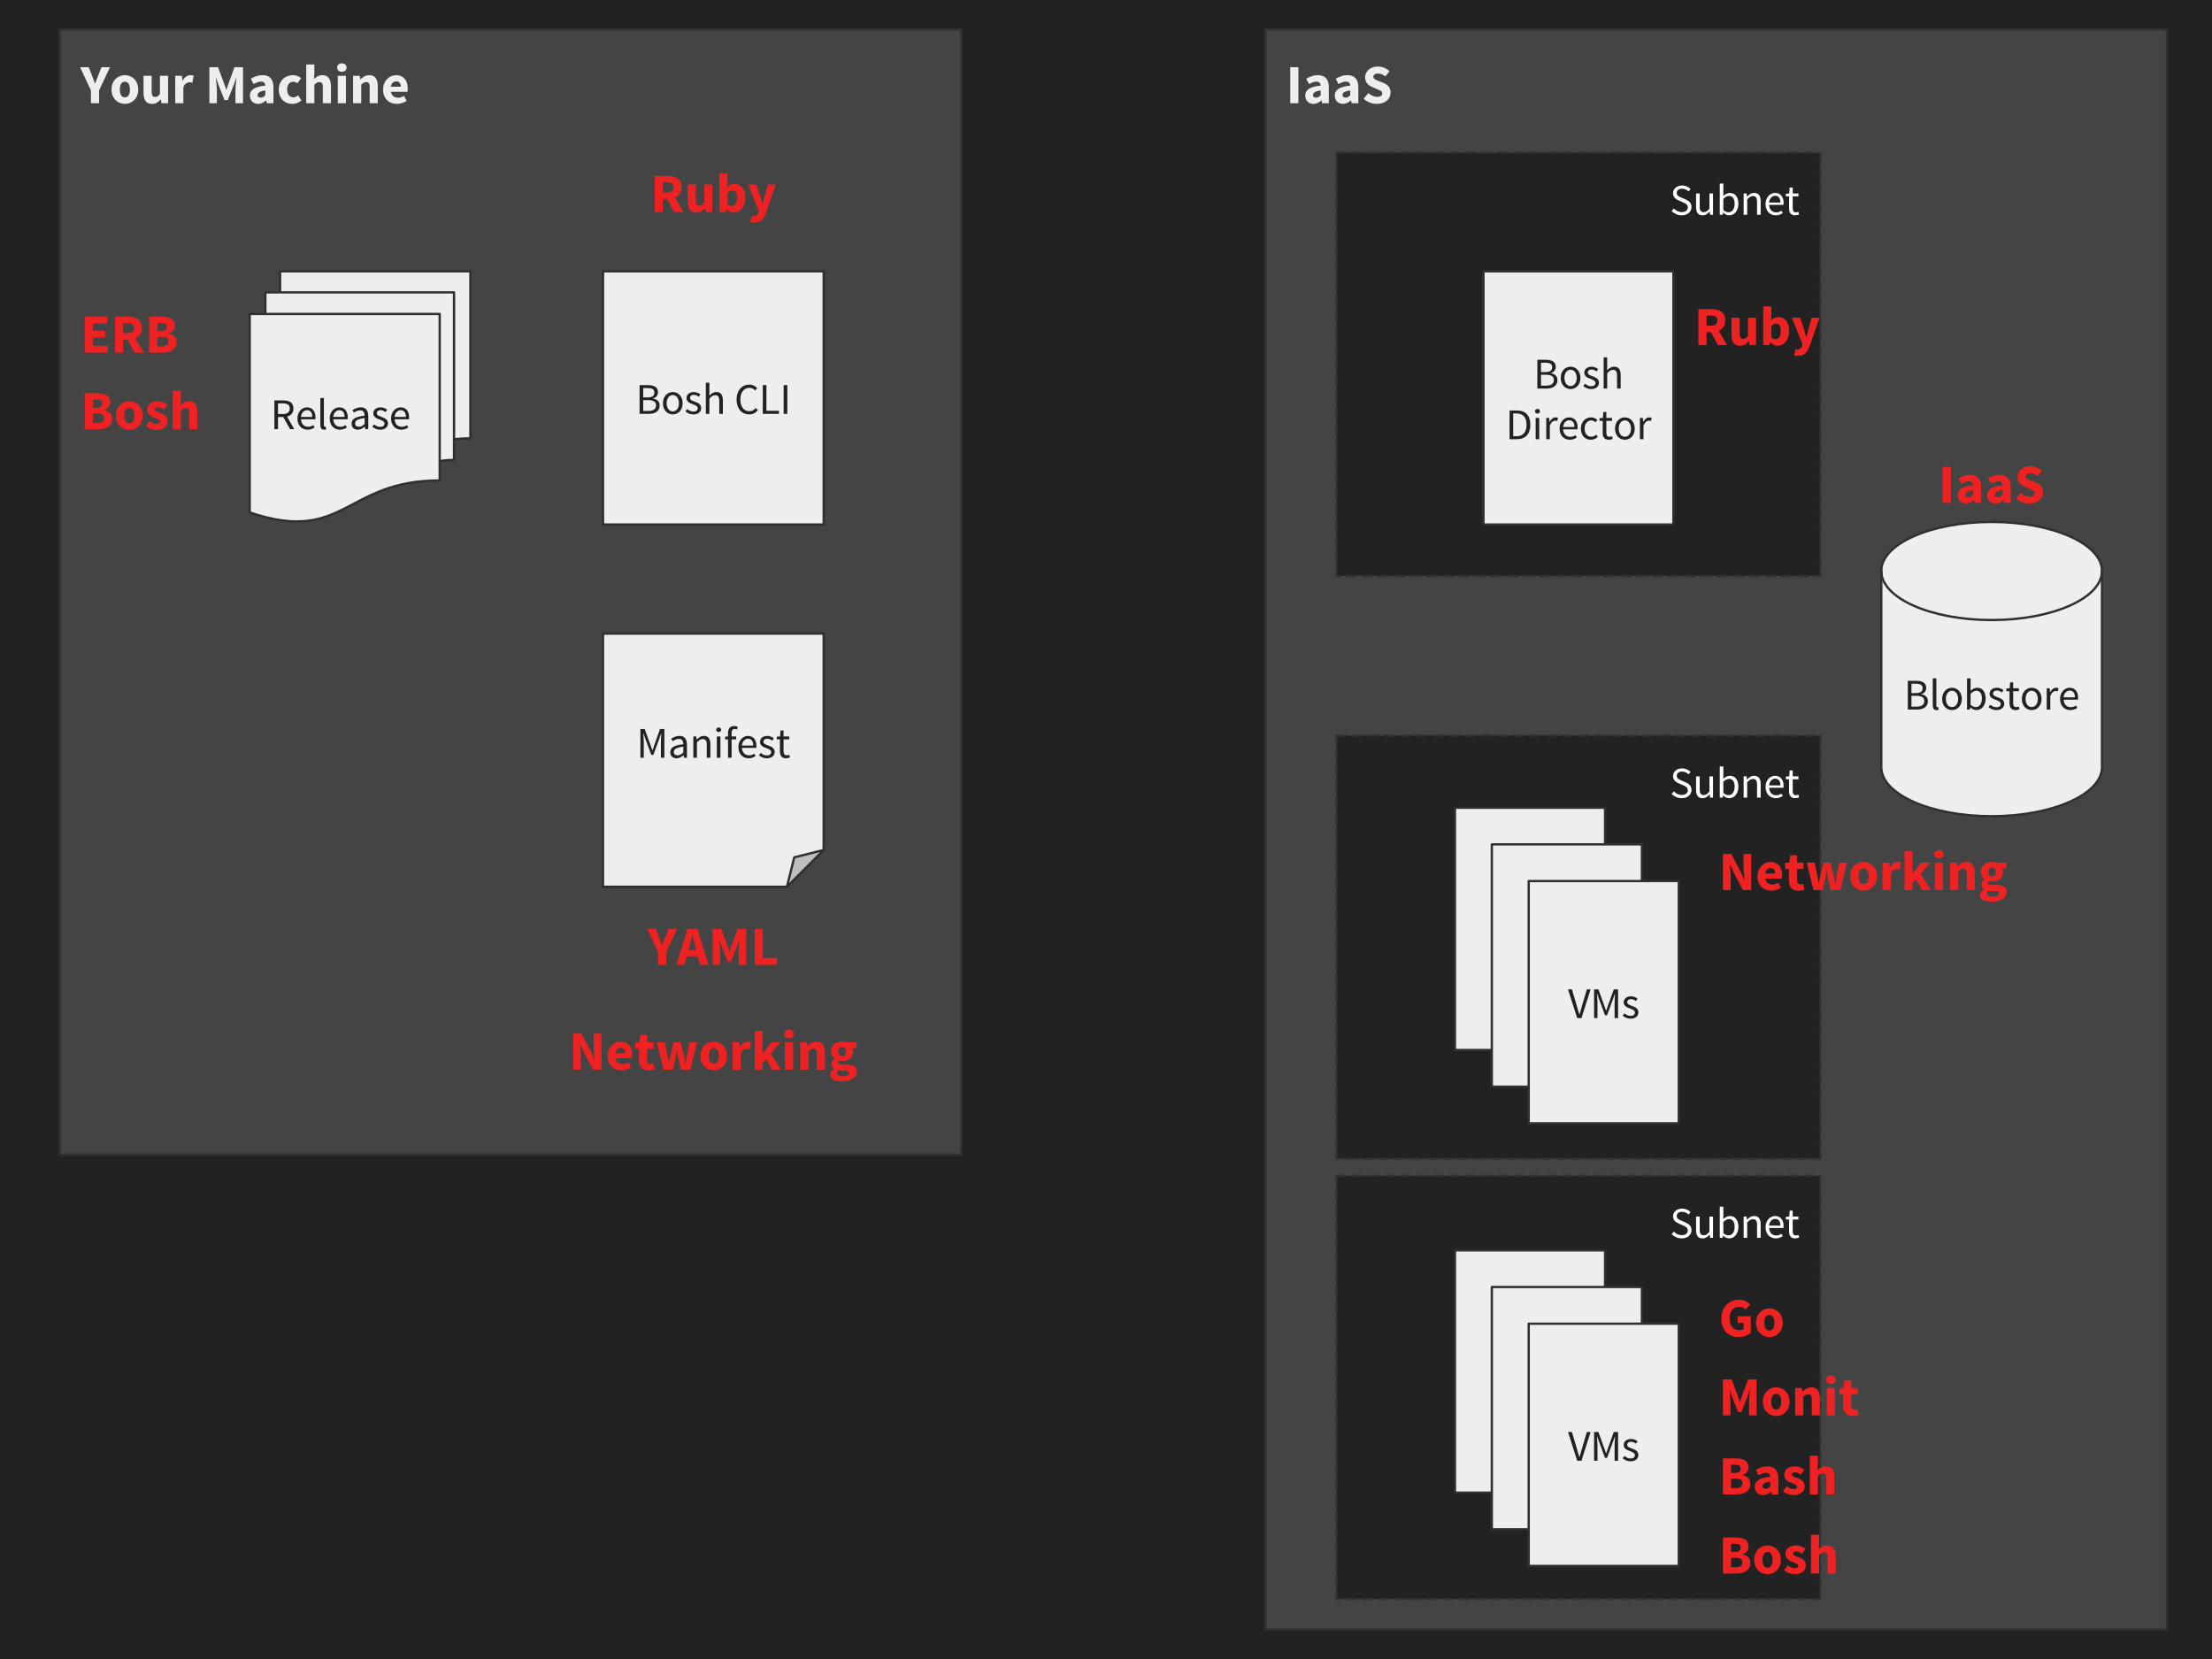 <?xml version="1.0" standalone="yes"?>

<svg version="1.1" viewBox="0.0 0.0 960.0 720.0" fill="none" stroke="none" stroke-linecap="square" stroke-miterlimit="10" xmlns="http://www.w3.org/2000/svg" xmlns:xlink="http://www.w3.org/1999/xlink"><rect x="0.0" y="0.0" width="960.0" height="720.0" fill="#808080" stroke="none"/><clipPath id="p.0"><path d="m0 0l960.0 0l0 720.0l-960.0 0l0 -720.0z" clip-rule="nonzero"></path></clipPath><g clip-path="url(#p.0)"><path fill="#222222" d="m0 0l960.0 0l0 720.0l-960.0 0z" fill-rule="nonzero"></path><path fill="#444444" d="m25.934 12.766l391.307 0l0 488.315l-391.307 0z" fill-rule="nonzero"></path><path stroke="#303030" stroke-width="1.0" stroke-linejoin="round" stroke-linecap="butt" d="m25.934 12.766l391.307 0l0 488.315l-391.307 0z" fill-rule="nonzero"></path><path fill="#eeeeee" d="m39.466 39.244l-4.719 -10.078l3.781 0l1.391 3.594q0.344 0.891 0.641 1.719q0.297 0.828 0.641 1.734l0.094 0q0.344 -0.906 0.656 -1.734q0.328 -0.828 0.672 -1.719l1.406 -3.594l3.703 0l-4.734 10.078l0 5.562l-3.531 0l0 -5.562zm8.928 -0.391q0 -1.484 0.484 -2.641q0.484 -1.172 1.281 -1.969q0.812 -0.797 1.859 -1.203q1.062 -0.422 2.188 -0.422q1.125 0 2.172 0.422q1.047 0.406 1.844 1.203q0.812 0.797 1.281 1.969q0.484 1.156 0.484 2.641q0 1.484 -0.484 2.656q-0.469 1.156 -1.281 1.953q-0.797 0.797 -1.844 1.219q-1.047 0.406 -2.172 0.406q-1.125 0 -2.188 -0.406q-1.047 -0.422 -1.859 -1.219q-0.797 -0.797 -1.281 -1.953q-0.484 -1.172 -0.484 -2.656zm3.625 0q0 1.562 0.531 2.484q0.547 0.906 1.656 0.906q1.078 0 1.625 -0.906q0.562 -0.922 0.562 -2.484q0 -1.562 -0.562 -2.469q-0.547 -0.922 -1.625 -0.922q-1.109 0 -1.656 0.922q-0.531 0.906 -0.531 2.469zm10.273 -5.953l3.531 0l0 6.938q0 1.297 0.359 1.781q0.359 0.469 1.125 0.469q0.672 0 1.125 -0.312q0.469 -0.312 0.984 -1.0l0 -7.875l3.531 0l0 11.906l-2.875 0l-0.266 -1.656l-0.078 0q-0.766 0.906 -1.641 1.422q-0.875 0.516 -2.094 0.516q-1.953 0 -2.828 -1.266q-0.875 -1.266 -0.875 -3.531l0 -7.391zm13.757 0l2.875 0l0.25 2.094l0.094 0q0.641 -1.234 1.547 -1.797q0.922 -0.578 1.828 -0.578q0.5 0 0.828 0.062q0.328 0.047 0.594 0.172l-0.578 3.047q-0.344 -0.094 -0.625 -0.141q-0.281 -0.047 -0.672 -0.047q-0.672 0 -1.406 0.484q-0.734 0.469 -1.203 1.703l0 6.906l-3.531 0l0 -11.906zm14.825 -3.734l3.75 0l2.609 7.031l0.938 2.734l0.094 0l0.938 -2.734l2.547 -7.031l3.719 0l0 15.641l-3.281 0l0 -5.734q0 -0.578 0.047 -1.266q0.047 -0.703 0.109 -1.406q0.078 -0.719 0.141 -1.391q0.078 -0.688 0.156 -1.266l-0.094 0l-1.297 3.625l-2.406 6.062l-1.406 0l-2.406 -6.062l-1.25 -3.625l-0.094 0q0.078 0.578 0.141 1.266q0.078 0.672 0.125 1.391q0.062 0.703 0.109 1.406q0.062 0.688 0.062 1.266l0 5.734l-3.25 0l0 -15.641zm17.569 12.328q0 -1.875 1.578 -2.922q1.594 -1.062 5.125 -1.422q-0.047 -0.797 -0.484 -1.266q-0.438 -0.469 -1.391 -0.469q-0.766 0 -1.547 0.297q-0.766 0.281 -1.625 0.797l-1.25 -2.328q1.156 -0.703 2.406 -1.125q1.266 -0.438 2.688 -0.438q2.297 0 3.516 1.312q1.219 1.297 1.219 4.062l0 6.812l-2.891 0l-0.266 -1.219l-0.062 0q-0.766 0.672 -1.625 1.094q-0.859 0.406 -1.859 0.406q-0.812 0 -1.469 -0.281q-0.641 -0.266 -1.109 -0.75q-0.453 -0.5 -0.703 -1.141q-0.25 -0.656 -0.25 -1.422zm3.359 -0.266q0 0.578 0.375 0.859q0.375 0.266 1.0 0.266q0.625 0 1.047 -0.25q0.438 -0.266 0.922 -0.75l0 -2.094q-1.906 0.266 -2.625 0.781q-0.719 0.5 -0.719 1.188zm9.191 -2.375q0 -1.484 0.5 -2.641q0.516 -1.172 1.359 -1.969q0.859 -0.797 1.984 -1.203q1.125 -0.422 2.359 -0.422q1.094 0 1.984 0.375q0.891 0.359 1.484 0.984l-1.609 2.188q-0.828 -0.703 -1.656 -0.703q-1.297 0 -2.047 0.922q-0.734 0.906 -0.734 2.469q0 1.562 0.75 2.484q0.766 0.906 1.922 0.906q0.641 0 1.172 -0.266q0.531 -0.266 0.953 -0.609l1.422 2.234q-0.859 0.766 -1.922 1.125q-1.047 0.359 -2.031 0.359q-1.25 0 -2.328 -0.406q-1.062 -0.422 -1.859 -1.219q-0.781 -0.797 -1.25 -1.953q-0.453 -1.172 -0.453 -2.656zm11.911 -10.875l3.531 0l0 4.125l-0.172 2.141q0.672 -0.594 1.562 -1.109q0.891 -0.516 2.109 -0.516q1.938 0 2.812 1.281q0.875 1.266 0.875 3.516l0 7.391l-3.516 0l0 -6.938q0 -1.297 -0.359 -1.766q-0.344 -0.484 -1.109 -0.484q-0.672 0 -1.156 0.297q-0.484 0.297 -1.047 0.844l0 8.047l-3.531 0l0 -16.828zm15.454 3.172q-0.891 0 -1.469 -0.516q-0.578 -0.516 -0.578 -1.328q0 -0.812 0.578 -1.312q0.578 -0.516 1.469 -0.516q0.906 0 1.469 0.516q0.578 0.5 0.578 1.312q0 0.812 -0.578 1.328q-0.562 0.516 -1.469 0.516zm-1.75 1.75l3.531 0l0 11.906l-3.531 0l0 -11.906zm6.624 0l2.875 0l0.25 1.516l0.094 0q0.766 -0.719 1.672 -1.25q0.922 -0.547 2.141 -0.547q1.938 0 2.812 1.281q0.875 1.266 0.875 3.516l0 7.391l-3.516 0l0 -6.938q0 -1.297 -0.359 -1.766q-0.344 -0.484 -1.109 -0.484q-0.672 0 -1.156 0.297q-0.484 0.297 -1.047 0.844l0 8.047l-3.531 0l0 -11.906zm13.025 5.953q0 -1.438 0.484 -2.594q0.484 -1.172 1.266 -1.969q0.781 -0.812 1.781 -1.234q1.016 -0.438 2.094 -0.438q1.266 0 2.203 0.438q0.953 0.422 1.594 1.188q0.641 0.766 0.953 1.812q0.312 1.047 0.312 2.266q0 0.484 -0.047 0.891q-0.047 0.391 -0.094 0.609l-7.141 0q0.25 1.359 1.078 1.969q0.828 0.609 2.031 0.609q1.266 0 2.562 -0.781l1.172 2.125q-0.906 0.625 -2.031 0.984q-1.109 0.359 -2.188 0.359q-1.281 0 -2.391 -0.406q-1.094 -0.422 -1.906 -1.219q-0.812 -0.812 -1.281 -1.969q-0.453 -1.156 -0.453 -2.641zm7.688 -1.219q0 -1.031 -0.469 -1.672q-0.453 -0.656 -1.531 -0.656q-0.828 0 -1.469 0.562q-0.641 0.562 -0.828 1.766l4.297 0z" fill-rule="nonzero"></path><path fill="#444444" d="m549.121 12.766l391.307 0l0 694.457l-391.307 0z" fill-rule="nonzero"></path><path stroke="#303030" stroke-width="1.0" stroke-linejoin="round" stroke-linecap="butt" d="m549.121 12.766l391.307 0l0 694.457l-391.307 0z" fill-rule="nonzero"></path><path fill="#eeeeee" d="m559.965 29.166l3.531 0l0 15.641l-3.531 0l0 -15.641zm6.505 12.328q0 -1.875 1.578 -2.922q1.594 -1.062 5.125 -1.422q-0.047 -0.797 -0.484 -1.266q-0.438 -0.469 -1.391 -0.469q-0.766 0 -1.547 0.297q-0.766 0.281 -1.625 0.797l-1.25 -2.328q1.156 -0.703 2.406 -1.125q1.266 -0.438 2.688 -0.438q2.297 0 3.516 1.312q1.219 1.297 1.219 4.062l0 6.812l-2.891 0l-0.266 -1.219l-0.062 0q-0.766 0.672 -1.625 1.094q-0.859 0.406 -1.859 0.406q-0.812 0 -1.469 -0.281q-0.641 -0.266 -1.109 -0.75q-0.453 -0.5 -0.703 -1.141q-0.25 -0.656 -0.25 -1.422zm3.359 -0.266q0 0.578 0.375 0.859q0.375 0.266 1.0 0.266q0.625 0 1.047 -0.25q0.438 -0.266 0.922 -0.75l0 -2.094q-1.906 0.266 -2.625 0.781q-0.719 0.5 -0.719 1.188zm9.457 0.266q0 -1.875 1.578 -2.922q1.594 -1.062 5.125 -1.422q-0.047 -0.797 -0.484 -1.266q-0.438 -0.469 -1.391 -0.469q-0.766 0 -1.547 0.297q-0.766 0.281 -1.625 0.797l-1.25 -2.328q1.156 -0.703 2.406 -1.125q1.266 -0.438 2.688 -0.438q2.297 0 3.516 1.312q1.219 1.297 1.219 4.062l0 6.812l-2.891 0l-0.266 -1.219l-0.062 0q-0.766 0.672 -1.625 1.094q-0.859 0.406 -1.859 0.406q-0.812 0 -1.469 -0.281q-0.641 -0.266 -1.109 -0.75q-0.453 -0.5 -0.703 -1.141q-0.25 -0.656 -0.25 -1.422zm3.359 -0.266q0 0.578 0.375 0.859q0.375 0.266 1.0 0.266q0.625 0 1.047 -0.25q0.438 -0.266 0.922 -0.75l0 -2.094q-1.906 0.266 -2.625 0.781q-0.719 0.5 -0.719 1.188zm11.191 -0.812q0.844 0.719 1.859 1.172q1.016 0.453 2.0 0.453q1.109 0 1.641 -0.406q0.547 -0.406 0.547 -1.094q0 -0.359 -0.156 -0.625q-0.156 -0.266 -0.469 -0.469q-0.297 -0.203 -0.719 -0.375q-0.406 -0.188 -0.922 -0.406l-2.031 -0.875q-0.594 -0.234 -1.172 -0.609q-0.562 -0.391 -1.016 -0.906q-0.438 -0.516 -0.703 -1.203q-0.25 -0.688 -0.25 -1.547q0 -0.953 0.406 -1.797q0.406 -0.859 1.141 -1.5q0.75 -0.641 1.766 -1.0q1.031 -0.359 2.25 -0.359q1.375 0 2.703 0.531q1.328 0.531 2.344 1.531l-1.812 2.234q-0.766 -0.594 -1.531 -0.922q-0.766 -0.328 -1.703 -0.328q-0.906 0 -1.453 0.375q-0.531 0.375 -0.531 1.047q0 0.359 0.172 0.609q0.188 0.25 0.5 0.453q0.328 0.203 0.75 0.391q0.438 0.172 0.953 0.391l2.016 0.812q1.438 0.578 2.266 1.594q0.828 1.0 0.828 2.656q0 0.984 -0.406 1.859q-0.391 0.875 -1.156 1.547q-0.75 0.656 -1.859 1.047q-1.094 0.391 -2.484 0.391q-1.531 0 -3.062 -0.562q-1.516 -0.562 -2.719 -1.688l2.016 -2.422z" fill-rule="nonzero"></path><path fill="#eeeeee" d="m816.472 247.811l0 0c0 -11.755 21.441 -21.284 47.89 -21.284c26.449 0 47.89 9.529 47.89 21.284l0 85.137c0 11.755 -21.441 21.284 -47.89 21.284c-26.449 0 -47.89 -9.529 -47.89 -21.284z" fill-rule="nonzero"></path><path fill="#000000" fill-opacity="0.0" d="m912.252 247.811l0 0c0 11.755 -21.441 21.284 -47.89 21.284c-26.449 0 -47.89 -9.529 -47.89 -21.284" fill-rule="nonzero"></path><path fill="#000000" fill-opacity="0.0" d="m816.472 247.811l0 0c0 -11.755 21.441 -21.284 47.89 -21.284c26.449 0 47.89 9.529 47.89 21.284l0 85.137c0 11.755 -21.441 21.284 -47.89 21.284c-26.449 0 -47.89 -9.529 -47.89 -21.284z" fill-rule="nonzero"></path><path stroke="#303030" stroke-width="1.0" stroke-linejoin="round" stroke-linecap="butt" d="m912.252 247.811l0 0c0 11.755 -21.441 21.284 -47.89 21.284c-26.449 0 -47.89 -9.529 -47.89 -21.284" fill-rule="nonzero"></path><path stroke="#303030" stroke-width="1.0" stroke-linejoin="round" stroke-linecap="butt" d="m816.472 247.811l0 0c0 -11.755 21.441 -21.284 47.89 -21.284c26.449 0 47.89 9.529 47.89 21.284l0 85.137c0 11.755 -21.441 21.284 -47.89 21.284c-26.449 0 -47.89 -9.529 -47.89 -21.284z" fill-rule="nonzero"></path><path fill="#222222" d="m827.988 295.473l3.719 0q0.938 0 1.719 0.172q0.797 0.172 1.359 0.531q0.562 0.359 0.875 0.953q0.312 0.578 0.312 1.391q0 0.922 -0.531 1.688q-0.531 0.75 -1.625 1.031l0 0.078q1.359 0.203 2.109 0.953q0.766 0.734 0.766 2.031q0 0.906 -0.344 1.594q-0.328 0.672 -0.969 1.141q-0.625 0.453 -1.5 0.688q-0.875 0.219 -1.906 0.219l-3.984 0l0 -12.469zm3.422 5.328q1.625 0 2.312 -0.547q0.688 -0.562 0.688 -1.609q0 -1.016 -0.734 -1.453q-0.719 -0.453 -2.188 -0.453l-1.922 0l0 4.062l1.844 0zm0.328 5.891q1.609 0 2.5 -0.594q0.906 -0.609 0.906 -1.875q0 -1.172 -0.875 -1.703q-0.875 -0.547 -2.531 -0.547l-2.172 0l0 4.719l2.172 0zm7.079 -12.281l1.547 0l0 11.781q0 0.375 0.125 0.531q0.141 0.156 0.312 0.156q0.078 0 0.141 0q0.078 0 0.203 -0.047l0.219 1.188q-0.156 0.078 -0.375 0.109q-0.203 0.047 -0.516 0.047q-0.906 0 -1.281 -0.531q-0.375 -0.547 -0.375 -1.562l0 -11.672zm4.07 8.938q0 -1.156 0.344 -2.062q0.359 -0.906 0.938 -1.531q0.594 -0.625 1.359 -0.953q0.781 -0.328 1.641 -0.328q0.844 0 1.609 0.328q0.781 0.328 1.359 0.953q0.594 0.625 0.938 1.531q0.359 0.906 0.359 2.062q0 1.141 -0.359 2.047q-0.344 0.891 -0.938 1.516q-0.578 0.609 -1.359 0.938q-0.766 0.328 -1.609 0.328q-0.859 0 -1.641 -0.328q-0.766 -0.328 -1.359 -0.938q-0.578 -0.625 -0.938 -1.516q-0.344 -0.906 -0.344 -2.047zm1.609 0q0 0.797 0.188 1.438q0.203 0.641 0.547 1.109q0.359 0.469 0.844 0.734q0.5 0.25 1.094 0.25q0.578 0 1.062 -0.25q0.5 -0.266 0.844 -0.734q0.359 -0.469 0.547 -1.109q0.203 -0.641 0.203 -1.438q0 -0.797 -0.203 -1.453q-0.188 -0.656 -0.547 -1.125q-0.344 -0.484 -0.844 -0.734q-0.484 -0.266 -1.062 -0.266q-0.594 0 -1.094 0.266q-0.484 0.25 -0.844 0.734q-0.344 0.469 -0.547 1.125q-0.188 0.656 -0.188 1.453zm9.19 -8.938l1.547 0l0 3.688l-0.031 1.672q0.625 -0.547 1.359 -0.922q0.75 -0.375 1.531 -0.375q0.891 0 1.578 0.344q0.688 0.328 1.141 0.953q0.469 0.609 0.703 1.484q0.25 0.859 0.25 1.922q0 1.172 -0.328 2.109q-0.328 0.922 -0.875 1.578q-0.547 0.641 -1.281 0.984q-0.719 0.328 -1.516 0.328q-0.641 0 -1.344 -0.297q-0.688 -0.297 -1.297 -0.844l-0.062 0l-0.125 0.906l-1.25 0l0 -13.531zm1.547 11.484q0.609 0.531 1.203 0.75q0.609 0.219 1.062 0.219q0.578 0 1.062 -0.25q0.484 -0.266 0.828 -0.734q0.359 -0.469 0.547 -1.141q0.203 -0.688 0.203 -1.547q0 -0.766 -0.141 -1.391q-0.125 -0.625 -0.422 -1.062q-0.297 -0.453 -0.766 -0.703q-0.453 -0.25 -1.094 -0.25q-1.125 0 -2.484 1.266l0 4.844zm8.557 -0.047q0.609 0.5 1.234 0.812q0.641 0.297 1.484 0.297q0.906 0 1.359 -0.422q0.469 -0.422 0.469 -1.031q0 -0.359 -0.203 -0.625q-0.188 -0.266 -0.484 -0.453q-0.281 -0.203 -0.672 -0.359q-0.375 -0.156 -0.75 -0.312q-0.5 -0.156 -1.0 -0.375q-0.484 -0.219 -0.875 -0.531q-0.391 -0.328 -0.641 -0.734q-0.25 -0.422 -0.25 -1.016q0 -0.547 0.219 -1.031q0.219 -0.484 0.625 -0.828q0.406 -0.359 1.0 -0.562q0.594 -0.203 1.328 -0.203q0.875 0 1.609 0.312q0.734 0.297 1.266 0.734l-0.75 1.0q-0.469 -0.375 -0.984 -0.594q-0.516 -0.234 -1.109 -0.234q-0.875 0 -1.297 0.406q-0.406 0.391 -0.406 0.922q0 0.328 0.172 0.562q0.172 0.234 0.453 0.422q0.297 0.188 0.656 0.328q0.375 0.141 0.781 0.297q0.484 0.188 0.984 0.391q0.516 0.203 0.906 0.531q0.406 0.312 0.656 0.766q0.266 0.453 0.266 1.094q0 0.578 -0.219 1.078q-0.219 0.484 -0.656 0.875q-0.422 0.375 -1.062 0.594q-0.641 0.219 -1.453 0.219q-0.984 0 -1.875 -0.359q-0.891 -0.375 -1.562 -0.922l0.781 -1.047zm8.333 -5.875l-1.375 0l0 -1.172l1.453 -0.094l0.188 -2.578l1.312 0l0 2.578l2.484 0l0 1.266l-2.484 0l0 5.141q0 0.859 0.312 1.328q0.312 0.453 1.109 0.453q0.25 0 0.531 -0.078q0.281 -0.078 0.516 -0.172l0.297 1.188q-0.375 0.125 -0.828 0.234q-0.438 0.109 -0.875 0.109q-0.75 0 -1.25 -0.234q-0.5 -0.234 -0.812 -0.625q-0.312 -0.406 -0.453 -0.969q-0.125 -0.578 -0.125 -1.25l0 -5.125zm5.353 3.375q0 -1.156 0.344 -2.062q0.359 -0.906 0.938 -1.531q0.594 -0.625 1.359 -0.953q0.781 -0.328 1.641 -0.328q0.844 0 1.609 0.328q0.781 0.328 1.359 0.953q0.594 0.625 0.938 1.531q0.359 0.906 0.359 2.062q0 1.141 -0.359 2.047q-0.344 0.891 -0.938 1.516q-0.578 0.609 -1.359 0.938q-0.766 0.328 -1.609 0.328q-0.859 0 -1.641 -0.328q-0.766 -0.328 -1.359 -0.938q-0.578 -0.625 -0.938 -1.516q-0.344 -0.906 -0.344 -2.047zm1.609 0q0 0.797 0.188 1.438q0.203 0.641 0.547 1.109q0.359 0.469 0.844 0.734q0.5 0.25 1.094 0.25q0.578 0 1.062 -0.25q0.5 -0.266 0.844 -0.734q0.359 -0.469 0.547 -1.109q0.203 -0.641 0.203 -1.438q0 -0.797 -0.203 -1.453q-0.188 -0.656 -0.547 -1.125q-0.344 -0.484 -0.844 -0.734q-0.484 -0.266 -1.062 -0.266q-0.594 0 -1.094 0.266q-0.484 0.25 -0.844 0.734q-0.344 0.469 -0.547 1.125q-0.188 0.656 -0.188 1.453zm9.19 -4.641l1.281 0l0.141 1.672l0.062 0q0.469 -0.875 1.141 -1.391q0.672 -0.516 1.469 -0.516q0.562 0 1.0 0.203l-0.312 1.359q-0.219 -0.078 -0.422 -0.109q-0.188 -0.047 -0.469 -0.047q-0.594 0 -1.234 0.484q-0.625 0.469 -1.109 1.656l0 5.922l-1.547 0l0 -9.234zm5.786 4.641q0 -1.141 0.344 -2.047q0.359 -0.906 0.938 -1.531q0.578 -0.625 1.312 -0.953q0.75 -0.344 1.547 -0.344q0.875 0 1.562 0.312q0.703 0.297 1.156 0.875q0.469 0.562 0.719 1.359q0.25 0.797 0.25 1.797q0 0.516 -0.062 0.844l-6.234 0q0.109 1.5 0.922 2.375q0.828 0.875 2.156 0.875q0.672 0 1.234 -0.188q0.562 -0.203 1.078 -0.531l0.547 1.031q-0.609 0.375 -1.359 0.672q-0.734 0.281 -1.688 0.281q-0.922 0 -1.734 -0.328q-0.812 -0.344 -1.406 -0.953q-0.594 -0.625 -0.938 -1.516q-0.344 -0.891 -0.344 -2.031zm6.453 -0.703q0 -1.422 -0.594 -2.172q-0.594 -0.766 -1.688 -0.766q-0.484 0 -0.938 0.203q-0.438 0.203 -0.812 0.578q-0.359 0.359 -0.594 0.906q-0.234 0.547 -0.312 1.25l4.938 0z" fill-rule="nonzero"></path><path fill="#eeeeee" d="m261.703 274.971l95.78 0l0 93.926l-15.964 15.964l-79.816 0z" fill-rule="nonzero"></path><path fill="#bebebe" d="m341.519 384.861l3.193 -12.771l12.771 -3.193z" fill-rule="nonzero"></path><path fill="#000000" fill-opacity="0.0" d="m341.519 384.861l3.193 -12.771l12.771 -3.193l-15.964 15.964l-79.816 0l0 -109.89l95.78 0l0 93.926" fill-rule="nonzero"></path><path stroke="#303030" stroke-width="1.0" stroke-linejoin="round" stroke-linecap="butt" d="m341.519 384.861l3.193 -12.771l12.771 -3.193l-15.964 15.964l-79.816 0l0 -109.89l95.78 0l0 93.926" fill-rule="nonzero"></path><path fill="#222222" d="m277.93 316.385l1.875 0l2.406 6.688l0.906 2.547l0.078 0l0.875 -2.547l2.391 -6.688l1.875 0l0 12.469l-1.5 0l0 -6.859q0 -0.828 0.062 -1.828q0.062 -1.016 0.141 -1.859l-0.078 0l-1.0 2.781l-2.406 6.516l-0.891 0l-2.406 -6.516l-0.984 -2.781l-0.078 0q0.047 0.844 0.125 1.859q0.078 1.0 0.078 1.828l0 6.859l-1.469 0l0 -12.469zm12.969 10.078q0 -1.516 1.344 -2.328q1.359 -0.812 4.328 -1.141q0 -0.422 -0.094 -0.844q-0.078 -0.422 -0.297 -0.734q-0.219 -0.328 -0.578 -0.531q-0.359 -0.203 -0.922 -0.203q-0.828 0 -1.531 0.312q-0.688 0.297 -1.234 0.672l-0.625 -1.078q0.641 -0.422 1.578 -0.812q0.938 -0.391 2.047 -0.391q1.703 0 2.453 1.047q0.766 1.031 0.766 2.766l0 5.656l-1.297 0l-0.125 -1.109l-0.047 0q-0.656 0.562 -1.438 0.953q-0.766 0.391 -1.625 0.391q-1.172 0 -1.938 -0.688q-0.766 -0.688 -0.766 -1.938zm1.531 -0.125q0 0.812 0.469 1.156q0.469 0.328 1.141 0.328q0.672 0 1.266 -0.312q0.609 -0.312 1.266 -0.922l0 -2.562q-1.156 0.156 -1.953 0.375q-0.797 0.203 -1.281 0.484q-0.484 0.281 -0.703 0.656q-0.203 0.375 -0.203 0.797zm8.474 -6.719l1.281 0l0.141 1.328l0.062 0q0.656 -0.656 1.391 -1.109q0.734 -0.453 1.703 -0.453q1.453 0 2.125 0.922q0.688 0.906 0.688 2.688l0 5.859l-1.562 0l0 -5.641q0 -1.312 -0.422 -1.891q-0.406 -0.578 -1.328 -0.578q-0.719 0 -1.281 0.359q-0.547 0.359 -1.25 1.062l0 6.688l-1.547 0l0 -9.234zm11.002 -1.906q-0.453 0 -0.781 -0.281q-0.312 -0.281 -0.312 -0.719q0 -0.453 0.312 -0.719q0.328 -0.281 0.781 -0.281q0.453 0 0.766 0.281q0.312 0.266 0.312 0.719q0 0.438 -0.312 0.719q-0.312 0.281 -0.766 0.281zm-0.797 1.906l1.547 0l0 9.234l-1.547 0l0 -9.234zm8.746 -3.016q-0.516 -0.234 -1.047 -0.234q-1.297 0 -1.297 1.781l0 1.469l1.969 0l0 1.266l-1.969 0l0 7.969l-1.547 0l0 -7.969l-1.266 0l0 -1.172l1.266 -0.094l0 -1.469q0 -1.422 0.656 -2.234q0.656 -0.812 2.031 -0.812q0.438 0 0.828 0.094q0.391 0.078 0.719 0.203l-0.344 1.203zm0.604 7.656q0 -1.141 0.344 -2.047q0.359 -0.906 0.938 -1.531q0.578 -0.625 1.312 -0.953q0.75 -0.344 1.547 -0.344q0.875 0 1.562 0.312q0.703 0.297 1.156 0.875q0.469 0.562 0.719 1.359q0.25 0.797 0.25 1.797q0 0.516 -0.062 0.844l-6.234 0q0.109 1.5 0.922 2.375q0.828 0.875 2.156 0.875q0.672 0 1.234 -0.188q0.562 -0.203 1.078 -0.531l0.547 1.031q-0.609 0.375 -1.359 0.672q-0.734 0.281 -1.688 0.281q-0.922 0 -1.734 -0.328q-0.812 -0.344 -1.406 -0.953q-0.594 -0.625 -0.938 -1.516q-0.344 -0.891 -0.344 -2.031zm6.453 -0.703q0 -1.422 -0.594 -2.172q-0.594 -0.766 -1.688 -0.766q-0.484 0 -0.938 0.203q-0.438 0.203 -0.812 0.578q-0.359 0.359 -0.594 0.906q-0.234 0.547 -0.312 1.25l4.938 0zm3.238 3.203q0.609 0.5 1.234 0.812q0.641 0.297 1.484 0.297q0.906 0 1.359 -0.422q0.469 -0.422 0.469 -1.031q0 -0.359 -0.203 -0.625q-0.188 -0.266 -0.484 -0.453q-0.281 -0.203 -0.672 -0.359q-0.375 -0.156 -0.75 -0.312q-0.5 -0.156 -1.0 -0.375q-0.484 -0.219 -0.875 -0.531q-0.391 -0.328 -0.641 -0.734q-0.25 -0.422 -0.25 -1.016q0 -0.547 0.219 -1.031q0.219 -0.484 0.625 -0.828q0.406 -0.359 1.0 -0.562q0.594 -0.203 1.328 -0.203q0.875 0 1.609 0.312q0.734 0.297 1.266 0.734l-0.75 1.0q-0.469 -0.375 -0.984 -0.594q-0.516 -0.234 -1.109 -0.234q-0.875 0 -1.297 0.406q-0.406 0.391 -0.406 0.922q0 0.328 0.172 0.562q0.172 0.234 0.453 0.422q0.297 0.188 0.656 0.328q0.375 0.141 0.781 0.297q0.484 0.188 0.984 0.391q0.516 0.203 0.906 0.531q0.406 0.312 0.656 0.766q0.266 0.453 0.266 1.094q0 0.578 -0.219 1.078q-0.219 0.484 -0.656 0.875q-0.422 0.375 -1.062 0.594q-0.641 0.219 -1.453 0.219q-0.984 0 -1.875 -0.359q-0.891 -0.375 -1.562 -0.922l0.781 -1.047zm8.333 -5.875l-1.375 0l0 -1.172l1.453 -0.094l0.188 -2.578l1.312 0l0 2.578l2.484 0l0 1.266l-2.484 0l0 5.141q0 0.859 0.312 1.328q0.312 0.453 1.109 0.453q0.25 0 0.531 -0.078q0.281 -0.078 0.516 -0.172l0.297 1.188q-0.375 0.125 -0.828 0.234q-0.438 0.109 -0.875 0.109q-0.75 0 -1.25 -0.234q-0.5 -0.234 -0.812 -0.625q-0.312 -0.406 -0.453 -0.969q-0.125 -0.578 -0.125 -1.25l0 -5.125z" fill-rule="nonzero"></path><path fill="#222222" d="m580.136 319.25l209.795 0l0 183.638l-209.795 0z" fill-rule="nonzero"></path><path stroke="#303030" stroke-width="1.0" stroke-linejoin="round" stroke-linecap="butt" stroke-dasharray="4.0,3.0" d="m580.136 319.25l209.795 0l0 183.638l-209.795 0z" fill-rule="nonzero"></path><path fill="#ffffff" d="m726.452 343.451q0.656 0.703 1.562 1.141q0.906 0.422 1.875 0.422q1.234 0 1.922 -0.562q0.688 -0.562 0.688 -1.469q0 -0.484 -0.172 -0.812q-0.156 -0.328 -0.438 -0.562q-0.266 -0.25 -0.656 -0.438q-0.375 -0.188 -0.812 -0.391l-1.781 -0.781q-0.438 -0.188 -0.906 -0.453q-0.453 -0.266 -0.812 -0.641q-0.359 -0.391 -0.594 -0.906q-0.219 -0.531 -0.219 -1.219q0 -0.703 0.297 -1.312q0.297 -0.609 0.812 -1.047q0.531 -0.453 1.234 -0.688q0.719 -0.25 1.562 -0.25q1.125 0 2.078 0.422q0.953 0.422 1.609 1.109l-0.844 1.031q-0.578 -0.547 -1.281 -0.859q-0.688 -0.328 -1.562 -0.328q-1.031 0 -1.672 0.484q-0.641 0.484 -0.641 1.344q0 0.453 0.172 0.781q0.188 0.312 0.484 0.547q0.312 0.234 0.672 0.422q0.359 0.172 0.75 0.328l1.766 0.75q0.531 0.234 1.0 0.531q0.484 0.297 0.812 0.688q0.344 0.391 0.547 0.906q0.203 0.516 0.203 1.203q0 0.75 -0.297 1.391q-0.297 0.641 -0.844 1.125q-0.547 0.484 -1.328 0.766q-0.781 0.281 -1.766 0.281q-1.312 0 -2.438 -0.5q-1.125 -0.5 -1.938 -1.344l0.953 -1.109zm9.634 -6.516l1.578 0l0 5.641q0 1.312 0.406 1.891q0.406 0.578 1.328 0.578q0.719 0 1.266 -0.359q0.562 -0.375 1.219 -1.188l0 -6.562l1.562 0l0 9.234l-1.297 0l-0.125 -1.438l-0.062 0q-0.641 0.75 -1.359 1.219q-0.719 0.453 -1.688 0.453q-1.469 0 -2.156 -0.906q-0.672 -0.922 -0.672 -2.703l0 -5.859zm10.29 -4.297l1.547 0l0 3.688l-0.031 1.672q0.625 -0.547 1.359 -0.922q0.75 -0.375 1.531 -0.375q0.891 0 1.578 0.344q0.688 0.328 1.141 0.953q0.469 0.609 0.703 1.484q0.25 0.859 0.25 1.922q0 1.172 -0.328 2.109q-0.328 0.922 -0.875 1.578q-0.547 0.641 -1.281 0.984q-0.719 0.328 -1.516 0.328q-0.641 0 -1.344 -0.297q-0.688 -0.297 -1.297 -0.844l-0.062 0l-0.125 0.906l-1.25 0l0 -13.531zm1.547 11.484q0.609 0.531 1.203 0.75q0.609 0.219 1.062 0.219q0.578 0 1.062 -0.25q0.484 -0.266 0.828 -0.734q0.359 -0.469 0.547 -1.141q0.203 -0.688 0.203 -1.547q0 -0.766 -0.141 -1.391q-0.125 -0.625 -0.422 -1.062q-0.297 -0.453 -0.766 -0.703q-0.453 -0.25 -1.094 -0.25q-1.125 0 -2.484 1.266l0 4.844zm8.807 -7.188l1.281 0l0.141 1.328l0.062 0q0.656 -0.656 1.391 -1.109q0.734 -0.453 1.703 -0.453q1.453 0 2.125 0.922q0.688 0.906 0.688 2.688l0 5.859l-1.562 0l0 -5.641q0 -1.312 -0.422 -1.891q-0.406 -0.578 -1.328 -0.578q-0.719 0 -1.281 0.359q-0.547 0.359 -1.25 1.062l0 6.688l-1.547 0l0 -9.234zm9.517 4.641q0 -1.141 0.344 -2.047q0.359 -0.906 0.938 -1.531q0.578 -0.625 1.312 -0.953q0.75 -0.344 1.547 -0.344q0.875 0 1.562 0.312q0.703 0.297 1.156 0.875q0.469 0.562 0.719 1.359q0.25 0.797 0.25 1.797q0 0.516 -0.062 0.844l-6.234 0q0.109 1.5 0.922 2.375q0.828 0.875 2.156 0.875q0.672 0 1.234 -0.188q0.562 -0.203 1.078 -0.531l0.547 1.031q-0.609 0.375 -1.359 0.672q-0.734 0.281 -1.688 0.281q-0.922 0 -1.734 -0.328q-0.812 -0.344 -1.406 -0.953q-0.594 -0.625 -0.938 -1.516q-0.344 -0.891 -0.344 -2.031zm6.453 -0.703q0 -1.422 -0.594 -2.172q-0.594 -0.766 -1.688 -0.766q-0.484 0 -0.938 0.203q-0.438 0.203 -0.812 0.578q-0.359 0.359 -0.594 0.906q-0.234 0.547 -0.312 1.25l4.938 0zm3.754 -2.672l-1.375 0l0 -1.172l1.453 -0.094l0.188 -2.578l1.312 0l0 2.578l2.484 0l0 1.266l-2.484 0l0 5.141q0 0.859 0.312 1.328q0.312 0.453 1.109 0.453q0.25 0 0.531 -0.078q0.281 -0.078 0.516 -0.172l0.297 1.188q-0.375 0.125 -0.828 0.234q-0.438 0.109 -0.875 0.109q-0.75 0 -1.25 -0.234q-0.5 -0.234 -0.812 -0.625q-0.312 -0.406 -0.453 -0.969q-0.125 -0.578 -0.125 -1.25l0 -5.125z" fill-rule="nonzero"></path><path fill="#222222" d="m580.136 510.301l209.795 0l0 183.654l-209.795 0z" fill-rule="nonzero"></path><path stroke="#303030" stroke-width="1.0" stroke-linejoin="round" stroke-linecap="butt" stroke-dasharray="4.0,3.0" d="m580.136 510.301l209.795 0l0 183.654l-209.795 0z" fill-rule="nonzero"></path><path fill="#ffffff" d="m726.452 534.502q0.656 0.703 1.562 1.141q0.906 0.422 1.875 0.422q1.234 0 1.922 -0.562q0.688 -0.562 0.688 -1.469q0 -0.484 -0.172 -0.812q-0.156 -0.328 -0.438 -0.562q-0.266 -0.25 -0.656 -0.438q-0.375 -0.188 -0.812 -0.391l-1.781 -0.781q-0.438 -0.188 -0.906 -0.453q-0.453 -0.266 -0.812 -0.641q-0.359 -0.391 -0.594 -0.906q-0.219 -0.531 -0.219 -1.219q0 -0.703 0.297 -1.312q0.297 -0.609 0.812 -1.047q0.531 -0.453 1.234 -0.688q0.719 -0.25 1.562 -0.25q1.125 0 2.078 0.422q0.953 0.422 1.609 1.109l-0.844 1.031q-0.578 -0.547 -1.281 -0.859q-0.688 -0.328 -1.562 -0.328q-1.031 0 -1.672 0.484q-0.641 0.484 -0.641 1.344q0 0.453 0.172 0.781q0.188 0.312 0.484 0.547q0.312 0.234 0.672 0.422q0.359 0.172 0.75 0.328l1.766 0.75q0.531 0.234 1.0 0.531q0.484 0.297 0.812 0.688q0.344 0.391 0.547 0.906q0.203 0.516 0.203 1.203q0 0.75 -0.297 1.391q-0.297 0.641 -0.844 1.125q-0.547 0.484 -1.328 0.766q-0.781 0.281 -1.766 0.281q-1.312 0 -2.438 -0.5q-1.125 -0.5 -1.938 -1.344l0.953 -1.109zm9.634 -6.516l1.578 0l0 5.641q0 1.312 0.406 1.891q0.406 0.578 1.328 0.578q0.719 0 1.266 -0.359q0.562 -0.375 1.219 -1.188l0 -6.562l1.562 0l0 9.234l-1.297 0l-0.125 -1.438l-0.062 0q-0.641 0.75 -1.359 1.219q-0.719 0.453 -1.688 0.453q-1.469 0 -2.156 -0.906q-0.672 -0.922 -0.672 -2.703l0 -5.859zm10.29 -4.297l1.547 0l0 3.688l-0.031 1.672q0.625 -0.547 1.359 -0.922q0.75 -0.375 1.531 -0.375q0.891 0 1.578 0.344q0.688 0.328 1.141 0.953q0.469 0.609 0.703 1.484q0.25 0.859 0.25 1.922q0 1.172 -0.328 2.109q-0.328 0.922 -0.875 1.578q-0.547 0.641 -1.281 0.984q-0.719 0.328 -1.516 0.328q-0.641 0 -1.344 -0.297q-0.688 -0.297 -1.297 -0.844l-0.062 0l-0.125 0.906l-1.25 0l0 -13.531zm1.547 11.484q0.609 0.531 1.203 0.75q0.609 0.219 1.062 0.219q0.578 0 1.062 -0.25q0.484 -0.266 0.828 -0.734q0.359 -0.469 0.547 -1.141q0.203 -0.688 0.203 -1.547q0 -0.766 -0.141 -1.391q-0.125 -0.625 -0.422 -1.062q-0.297 -0.453 -0.766 -0.703q-0.453 -0.25 -1.094 -0.25q-1.125 0 -2.484 1.266l0 4.844zm8.807 -7.188l1.281 0l0.141 1.328l0.062 0q0.656 -0.656 1.391 -1.109q0.734 -0.453 1.703 -0.453q1.453 0 2.125 0.922q0.688 0.906 0.688 2.688l0 5.859l-1.562 0l0 -5.641q0 -1.312 -0.422 -1.891q-0.406 -0.578 -1.328 -0.578q-0.719 0 -1.281 0.359q-0.547 0.359 -1.25 1.062l0 6.688l-1.547 0l0 -9.234zm9.517 4.641q0 -1.141 0.344 -2.047q0.359 -0.906 0.938 -1.531q0.578 -0.625 1.312 -0.953q0.75 -0.344 1.547 -0.344q0.875 0 1.562 0.312q0.703 0.297 1.156 0.875q0.469 0.562 0.719 1.359q0.25 0.797 0.25 1.797q0 0.516 -0.062 0.844l-6.234 0q0.109 1.5 0.922 2.375q0.828 0.875 2.156 0.875q0.672 0 1.234 -0.188q0.562 -0.203 1.078 -0.531l0.547 1.031q-0.609 0.375 -1.359 0.672q-0.734 0.281 -1.688 0.281q-0.922 0 -1.734 -0.328q-0.812 -0.344 -1.406 -0.953q-0.594 -0.625 -0.938 -1.516q-0.344 -0.891 -0.344 -2.031zm6.453 -0.703q0 -1.422 -0.594 -2.172q-0.594 -0.766 -1.688 -0.766q-0.484 0 -0.938 0.203q-0.438 0.203 -0.812 0.578q-0.359 0.359 -0.594 0.906q-0.234 0.547 -0.312 1.25l4.938 0zm3.753 -2.672l-1.375 0l0 -1.172l1.453 -0.094l0.188 -2.578l1.312 0l0 2.578l2.484 0l0 1.266l-2.484 0l0 5.141q0 0.859 0.312 1.328q0.312 0.453 1.109 0.453q0.25 0 0.531 -0.078q0.281 -0.078 0.516 -0.172l0.297 1.188q-0.375 0.125 -0.828 0.234q-0.438 0.109 -0.875 0.109q-0.75 0 -1.25 -0.234q-0.5 -0.234 -0.812 -0.625q-0.312 -0.406 -0.453 -0.969q-0.125 -0.578 -0.125 -1.25l0 -5.125z" fill-rule="nonzero"></path><path fill="#222222" d="m580.136 66.285l209.795 0l0 183.654l-209.795 0z" fill-rule="nonzero"></path><path stroke="#303030" stroke-width="1.0" stroke-linejoin="round" stroke-linecap="butt" stroke-dasharray="4.0,3.0" d="m580.136 66.285l209.795 0l0 183.654l-209.795 0z" fill-rule="nonzero"></path><path fill="#ffffff" d="m726.452 90.486q0.656 0.703 1.562 1.141q0.906 0.422 1.875 0.422q1.234 0 1.922 -0.562q0.688 -0.562 0.688 -1.469q0 -0.484 -0.172 -0.812q-0.156 -0.328 -0.438 -0.562q-0.266 -0.25 -0.656 -0.438q-0.375 -0.188 -0.812 -0.391l-1.781 -0.781q-0.438 -0.188 -0.906 -0.453q-0.453 -0.266 -0.812 -0.641q-0.359 -0.391 -0.594 -0.906q-0.219 -0.531 -0.219 -1.219q0 -0.703 0.297 -1.312q0.297 -0.609 0.812 -1.047q0.531 -0.453 1.234 -0.688q0.719 -0.25 1.562 -0.25q1.125 0 2.078 0.422q0.953 0.422 1.609 1.109l-0.844 1.031q-0.578 -0.547 -1.281 -0.859q-0.688 -0.328 -1.562 -0.328q-1.031 0 -1.672 0.484q-0.641 0.484 -0.641 1.344q0 0.453 0.172 0.781q0.188 0.312 0.484 0.547q0.312 0.234 0.672 0.422q0.359 0.172 0.75 0.328l1.766 0.75q0.531 0.234 1.0 0.531q0.484 0.297 0.812 0.688q0.344 0.391 0.547 0.906q0.203 0.516 0.203 1.203q0 0.75 -0.297 1.391q-0.297 0.641 -0.844 1.125q-0.547 0.484 -1.328 0.766q-0.781 0.281 -1.766 0.281q-1.312 0 -2.438 -0.5q-1.125 -0.5 -1.938 -1.344l0.953 -1.109zm9.634 -6.516l1.578 0l0 5.641q0 1.312 0.406 1.891q0.406 0.578 1.328 0.578q0.719 0 1.266 -0.359q0.562 -0.375 1.219 -1.188l0 -6.562l1.562 0l0 9.234l-1.297 0l-0.125 -1.438l-0.062 0q-0.641 0.75 -1.359 1.219q-0.719 0.453 -1.688 0.453q-1.469 0 -2.156 -0.906q-0.672 -0.922 -0.672 -2.703l0 -5.859zm10.29 -4.297l1.547 0l0 3.688l-0.031 1.672q0.625 -0.547 1.359 -0.922q0.75 -0.375 1.531 -0.375q0.891 0 1.578 0.344q0.688 0.328 1.141 0.953q0.469 0.609 0.703 1.484q0.25 0.859 0.25 1.922q0 1.172 -0.328 2.109q-0.328 0.922 -0.875 1.578q-0.547 0.641 -1.281 0.984q-0.719 0.328 -1.516 0.328q-0.641 0 -1.344 -0.297q-0.688 -0.297 -1.297 -0.844l-0.062 0l-0.125 0.906l-1.25 0l0 -13.531zm1.547 11.484q0.609 0.531 1.203 0.75q0.609 0.219 1.062 0.219q0.578 0 1.062 -0.25q0.484 -0.266 0.828 -0.734q0.359 -0.469 0.547 -1.141q0.203 -0.688 0.203 -1.547q0 -0.766 -0.141 -1.391q-0.125 -0.625 -0.422 -1.062q-0.297 -0.453 -0.766 -0.703q-0.453 -0.25 -1.094 -0.25q-1.125 0 -2.484 1.266l0 4.844zm8.807 -7.188l1.281 0l0.141 1.328l0.062 0q0.656 -0.656 1.391 -1.109q0.734 -0.453 1.703 -0.453q1.453 0 2.125 0.922q0.688 0.906 0.688 2.688l0 5.859l-1.562 0l0 -5.641q0 -1.312 -0.422 -1.891q-0.406 -0.578 -1.328 -0.578q-0.719 0 -1.281 0.359q-0.547 0.359 -1.25 1.062l0 6.688l-1.547 0l0 -9.234zm9.517 4.641q0 -1.141 0.344 -2.047q0.359 -0.906 0.938 -1.531q0.578 -0.625 1.312 -0.953q0.75 -0.344 1.547 -0.344q0.875 0 1.562 0.312q0.703 0.297 1.156 0.875q0.469 0.562 0.719 1.359q0.25 0.797 0.25 1.797q0 0.516 -0.062 0.844l-6.234 0q0.109 1.5 0.922 2.375q0.828 0.875 2.156 0.875q0.672 0 1.234 -0.188q0.562 -0.203 1.078 -0.531l0.547 1.031q-0.609 0.375 -1.359 0.672q-0.734 0.281 -1.688 0.281q-0.922 0 -1.734 -0.328q-0.812 -0.344 -1.406 -0.953q-0.594 -0.625 -0.938 -1.516q-0.344 -0.891 -0.344 -2.031zm6.453 -0.703q0 -1.422 -0.594 -2.172q-0.594 -0.766 -1.688 -0.766q-0.484 0 -0.938 0.203q-0.438 0.203 -0.812 0.578q-0.359 0.359 -0.594 0.906q-0.234 0.547 -0.312 1.25l4.938 0zm3.753 -2.672l-1.375 0l0 -1.172l1.453 -0.094l0.188 -2.578l1.312 0l0 2.578l2.484 0l0 1.266l-2.484 0l0 5.141q0 0.859 0.312 1.328q0.312 0.453 1.109 0.453q0.25 0 0.531 -0.078q0.281 -0.078 0.516 -0.172l0.297 1.188q-0.375 0.125 -0.828 0.234q-0.438 0.109 -0.875 0.109q-0.75 0 -1.25 -0.234q-0.5 -0.234 -0.812 -0.625q-0.312 -0.406 -0.453 -0.969q-0.125 -0.578 -0.125 -1.25l0 -5.125z" fill-rule="nonzero"></path><path fill="#eeeeee" d="m643.822 117.75l82.425 0l0 109.89l-82.425 0z" fill-rule="nonzero"></path><path stroke="#303030" stroke-width="1.0" stroke-linejoin="round" stroke-linecap="butt" d="m643.822 117.75l82.425 0l0 109.89l-82.425 0z" fill-rule="nonzero"></path><path fill="#222222" d="m667.213 156.146l3.719 0q0.938 0 1.719 0.172q0.797 0.172 1.359 0.531q0.562 0.359 0.875 0.953q0.312 0.578 0.312 1.391q0 0.922 -0.531 1.688q-0.531 0.75 -1.625 1.031l0 0.078q1.359 0.203 2.109 0.953q0.766 0.734 0.766 2.031q0 0.906 -0.344 1.594q-0.328 0.672 -0.969 1.141q-0.625 0.453 -1.5 0.688q-0.875 0.219 -1.906 0.219l-3.984 0l0 -12.469zm3.422 5.328q1.625 0 2.312 -0.547q0.688 -0.562 0.688 -1.609q0 -1.016 -0.734 -1.453q-0.719 -0.453 -2.188 -0.453l-1.922 0l0 4.062l1.844 0zm0.328 5.891q1.609 0 2.5 -0.594q0.906 -0.609 0.906 -1.875q0 -1.172 -0.875 -1.703q-0.875 -0.547 -2.531 -0.547l-2.172 0l0 4.719l2.172 0zm6.392 -3.344q0 -1.156 0.344 -2.062q0.359 -0.906 0.938 -1.531q0.594 -0.625 1.359 -0.953q0.781 -0.328 1.641 -0.328q0.844 0 1.609 0.328q0.781 0.328 1.359 0.953q0.594 0.625 0.938 1.531q0.359 0.906 0.359 2.062q0 1.141 -0.359 2.047q-0.344 0.891 -0.938 1.516q-0.578 0.609 -1.359 0.938q-0.766 0.328 -1.609 0.328q-0.859 0 -1.641 -0.328q-0.766 -0.328 -1.359 -0.938q-0.578 -0.625 -0.938 -1.516q-0.344 -0.906 -0.344 -2.047zm1.609 0q0 0.797 0.188 1.438q0.203 0.641 0.547 1.109q0.359 0.469 0.844 0.734q0.5 0.25 1.094 0.25q0.578 0 1.062 -0.25q0.5 -0.266 0.844 -0.734q0.359 -0.469 0.547 -1.109q0.203 -0.641 0.203 -1.438q0 -0.797 -0.203 -1.453q-0.188 -0.656 -0.547 -1.125q-0.344 -0.484 -0.844 -0.734q-0.484 -0.266 -1.062 -0.266q-0.594 0 -1.094 0.266q-0.484 0.25 -0.844 0.734q-0.344 0.469 -0.547 1.125q-0.188 0.656 -0.188 1.453zm8.94 2.5q0.609 0.5 1.234 0.812q0.641 0.297 1.484 0.297q0.906 0 1.359 -0.422q0.469 -0.422 0.469 -1.031q0 -0.359 -0.203 -0.625q-0.188 -0.266 -0.484 -0.453q-0.281 -0.203 -0.672 -0.359q-0.375 -0.156 -0.75 -0.312q-0.5 -0.156 -1.0 -0.375q-0.484 -0.219 -0.875 -0.531q-0.391 -0.328 -0.641 -0.734q-0.25 -0.422 -0.25 -1.016q0 -0.547 0.219 -1.031q0.219 -0.484 0.625 -0.828q0.406 -0.359 1.0 -0.562q0.594 -0.203 1.328 -0.203q0.875 0 1.609 0.312q0.734 0.297 1.266 0.734l-0.75 1.0q-0.469 -0.375 -0.984 -0.594q-0.516 -0.234 -1.109 -0.234q-0.875 0 -1.297 0.406q-0.406 0.391 -0.406 0.922q0 0.328 0.172 0.562q0.172 0.234 0.453 0.422q0.297 0.188 0.656 0.328q0.375 0.141 0.781 0.297q0.484 0.188 0.984 0.391q0.516 0.203 0.906 0.531q0.406 0.312 0.656 0.766q0.266 0.453 0.266 1.094q0 0.578 -0.219 1.078q-0.219 0.484 -0.656 0.875q-0.422 0.375 -1.062 0.594q-0.641 0.219 -1.453 0.219q-0.984 0 -1.875 -0.359q-0.891 -0.375 -1.562 -0.922l0.781 -1.047zm8.067 -11.438l1.547 0l0 3.688l-0.047 1.906q0.656 -0.625 1.375 -1.078q0.734 -0.453 1.703 -0.453q1.453 0 2.125 0.922q0.688 0.906 0.688 2.688l0 5.859l-1.562 0l0 -5.641q0 -1.312 -0.422 -1.891q-0.406 -0.578 -1.328 -0.578q-0.719 0 -1.281 0.359q-0.547 0.359 -1.25 1.062l0 6.688l-1.547 0l0 -13.531z" fill-rule="nonzero"></path><path fill="#222222" d="m655.143 178.146l3.125 0q2.891 0 4.391 1.609q1.5 1.594 1.5 4.578q0 1.469 -0.391 2.641q-0.375 1.172 -1.125 1.984q-0.734 0.797 -1.812 1.234q-1.078 0.422 -2.484 0.422l-3.203 0l0 -12.469zm3.016 11.172q2.172 0 3.266 -1.297q1.094 -1.312 1.094 -3.688q0 -2.375 -1.094 -3.625q-1.094 -1.266 -3.266 -1.266l-1.438 0l0 9.875l1.438 0zm9.114 -9.844q-0.453 0 -0.781 -0.281q-0.312 -0.281 -0.312 -0.719q0 -0.453 0.312 -0.719q0.328 -0.281 0.781 -0.281q0.453 0 0.766 0.281q0.312 0.266 0.312 0.719q0 0.438 -0.312 0.719q-0.312 0.281 -0.766 0.281zm-0.797 1.906l1.547 0l0 9.234l-1.547 0l0 -9.234zm4.589 0l1.281 0l0.141 1.672l0.062 0q0.469 -0.875 1.141 -1.391q0.672 -0.516 1.469 -0.516q0.562 0 1.0 0.203l-0.312 1.359q-0.219 -0.078 -0.422 -0.109q-0.188 -0.047 -0.469 -0.047q-0.594 0 -1.234 0.484q-0.625 0.469 -1.109 1.656l0 5.922l-1.547 0l0 -9.234zm5.786 4.641q0 -1.141 0.344 -2.047q0.359 -0.906 0.938 -1.531q0.578 -0.625 1.312 -0.953q0.75 -0.344 1.547 -0.344q0.875 0 1.562 0.312q0.703 0.297 1.156 0.875q0.469 0.562 0.719 1.359q0.25 0.797 0.25 1.797q0 0.516 -0.062 0.844l-6.234 0q0.109 1.5 0.922 2.375q0.828 0.875 2.156 0.875q0.672 0 1.234 -0.188q0.562 -0.203 1.078 -0.531l0.547 1.031q-0.609 0.375 -1.359 0.672q-0.734 0.281 -1.688 0.281q-0.922 0 -1.734 -0.328q-0.812 -0.344 -1.406 -0.953q-0.594 -0.625 -0.938 -1.516q-0.344 -0.891 -0.344 -2.031zm6.453 -0.703q0 -1.422 -0.594 -2.172q-0.594 -0.766 -1.688 -0.766q-0.484 0 -0.938 0.203q-0.438 0.203 -0.812 0.578q-0.359 0.359 -0.594 0.906q-0.234 0.547 -0.312 1.25l4.938 0zm2.8 0.703q0 -1.156 0.359 -2.062q0.359 -0.906 0.969 -1.531q0.609 -0.625 1.406 -0.953q0.812 -0.328 1.703 -0.328q0.922 0 1.578 0.344q0.656 0.328 1.125 0.766l-0.781 1.0q-0.406 -0.359 -0.859 -0.578q-0.453 -0.234 -1.0 -0.234q-0.625 0 -1.156 0.266q-0.531 0.25 -0.922 0.734q-0.375 0.469 -0.594 1.125q-0.219 0.656 -0.219 1.453q0 0.797 0.203 1.438q0.219 0.641 0.578 1.109q0.375 0.469 0.906 0.734q0.547 0.25 1.172 0.25q0.656 0 1.203 -0.266q0.547 -0.281 0.953 -0.672l0.703 1.031q-0.625 0.547 -1.391 0.875q-0.766 0.328 -1.609 0.328q-0.906 0 -1.703 -0.328q-0.797 -0.328 -1.391 -0.938q-0.578 -0.625 -0.906 -1.516q-0.328 -0.906 -0.328 -2.047zm9.46 -3.375l-1.375 0l0 -1.172l1.453 -0.094l0.188 -2.578l1.312 0l0 2.578l2.484 0l0 1.266l-2.484 0l0 5.141q0 0.859 0.312 1.328q0.312 0.453 1.109 0.453q0.25 0 0.531 -0.078q0.281 -0.078 0.516 -0.172l0.297 1.188q-0.375 0.125 -0.828 0.234q-0.438 0.109 -0.875 0.109q-0.75 0 -1.25 -0.234q-0.5 -0.234 -0.812 -0.625q-0.312 -0.406 -0.453 -0.969q-0.125 -0.578 -0.125 -1.25l0 -5.125zm5.353 3.375q0 -1.156 0.344 -2.062q0.359 -0.906 0.938 -1.531q0.594 -0.625 1.359 -0.953q0.781 -0.328 1.641 -0.328q0.844 0 1.609 0.328q0.781 0.328 1.359 0.953q0.594 0.625 0.938 1.531q0.359 0.906 0.359 2.062q0 1.141 -0.359 2.047q-0.344 0.891 -0.938 1.516q-0.578 0.609 -1.359 0.938q-0.766 0.328 -1.609 0.328q-0.859 0 -1.641 -0.328q-0.766 -0.328 -1.359 -0.938q-0.578 -0.625 -0.938 -1.516q-0.344 -0.906 -0.344 -2.047zm1.609 0q0 0.797 0.188 1.438q0.203 0.641 0.547 1.109q0.359 0.469 0.844 0.734q0.5 0.25 1.094 0.25q0.578 0 1.062 -0.25q0.5 -0.266 0.844 -0.734q0.359 -0.469 0.547 -1.109q0.203 -0.641 0.203 -1.438q0 -0.797 -0.203 -1.453q-0.188 -0.656 -0.547 -1.125q-0.344 -0.484 -0.844 -0.734q-0.484 -0.266 -1.062 -0.266q-0.594 0 -1.094 0.266q-0.484 0.25 -0.844 0.734q-0.344 0.469 -0.547 1.125q-0.188 0.656 -0.188 1.453zm9.19 -4.641l1.281 0l0.141 1.672l0.062 0q0.469 -0.875 1.141 -1.391q0.672 -0.516 1.469 -0.516q0.562 0 1.0 0.203l-0.312 1.359q-0.219 -0.078 -0.422 -0.109q-0.188 -0.047 -0.469 -0.047q-0.594 0 -1.234 0.484q-0.625 0.469 -1.109 1.656l0 5.922l-1.547 0l0 -9.234z" fill-rule="nonzero"></path><path fill="#eeeeee" d="m631.449 350.543l65.134 0l0 105.151l-65.134 0z" fill-rule="nonzero"></path><path stroke="#303030" stroke-width="1.0" stroke-linejoin="round" stroke-linecap="butt" d="m631.449 350.543l65.134 0l0 105.151l-65.134 0z" fill-rule="nonzero"></path><path fill="#eeeeee" d="m647.449 366.455l65.134 0l0 105.151l-65.134 0z" fill-rule="nonzero"></path><path stroke="#303030" stroke-width="1.0" stroke-linejoin="round" stroke-linecap="butt" d="m647.449 366.455l65.134 0l0 105.151l-65.134 0z" fill-rule="nonzero"></path><path fill="#eeeeee" d="m663.449 382.367l65.134 0l0 105.151l-65.134 0z" fill-rule="nonzero"></path><path stroke="#303030" stroke-width="1.0" stroke-linejoin="round" stroke-linecap="butt" d="m663.449 382.367l65.134 0l0 105.151l-65.134 0z" fill-rule="nonzero"></path><path fill="#222222" d="m680.522 429.394l1.688 0l2.0 6.734q0.344 1.125 0.594 2.078q0.266 0.938 0.625 2.047l0.078 0q0.328 -1.109 0.594 -2.047q0.281 -0.953 0.594 -2.078l2.0 -6.734l1.609 0l-3.953 12.469l-1.844 0l-3.984 -12.469zm11.311 0l1.875 0l2.406 6.688l0.906 2.547l0.078 0l0.875 -2.547l2.391 -6.688l1.875 0l0 12.469l-1.5 0l0 -6.859q0 -0.828 0.062 -1.828q0.062 -1.016 0.141 -1.859l-0.078 0l-1.0 2.781l-2.406 6.516l-0.891 0l-2.406 -6.516l-0.984 -2.781l-0.078 0q0.047 0.844 0.125 1.859q0.078 1.0 0.078 1.828l0 6.859l-1.469 0l0 -12.469zm13.172 10.375q0.609 0.5 1.234 0.812q0.641 0.297 1.484 0.297q0.906 0 1.359 -0.422q0.469 -0.422 0.469 -1.031q0 -0.359 -0.203 -0.625q-0.188 -0.266 -0.484 -0.453q-0.281 -0.203 -0.672 -0.359q-0.375 -0.156 -0.75 -0.312q-0.5 -0.156 -1.0 -0.375q-0.484 -0.219 -0.875 -0.531q-0.391 -0.328 -0.641 -0.734q-0.25 -0.422 -0.25 -1.016q0 -0.547 0.219 -1.031q0.219 -0.484 0.625 -0.828q0.406 -0.359 1.0 -0.562q0.594 -0.203 1.328 -0.203q0.875 0 1.609 0.312q0.734 0.297 1.266 0.734l-0.75 1.0q-0.469 -0.375 -0.984 -0.594q-0.516 -0.234 -1.109 -0.234q-0.875 0 -1.297 0.406q-0.406 0.391 -0.406 0.922q0 0.328 0.172 0.562q0.172 0.234 0.453 0.422q0.297 0.188 0.656 0.328q0.375 0.141 0.781 0.297q0.484 0.188 0.984 0.391q0.516 0.203 0.906 0.531q0.406 0.312 0.656 0.766q0.266 0.453 0.266 1.094q0 0.578 -0.219 1.078q-0.219 0.484 -0.656 0.875q-0.422 0.375 -1.062 0.594q-0.641 0.219 -1.453 0.219q-0.984 0 -1.875 -0.359q-0.891 -0.375 -1.562 -0.922l0.781 -1.047z" fill-rule="nonzero"></path><path fill="#eeeeee" d="m631.449 542.644l65.134 0l0 105.151l-65.134 0z" fill-rule="nonzero"></path><path stroke="#303030" stroke-width="1.0" stroke-linejoin="round" stroke-linecap="butt" d="m631.449 542.644l65.134 0l0 105.151l-65.134 0z" fill-rule="nonzero"></path><path fill="#eeeeee" d="m647.449 558.556l65.134 0l0 105.151l-65.134 0z" fill-rule="nonzero"></path><path stroke="#303030" stroke-width="1.0" stroke-linejoin="round" stroke-linecap="butt" d="m647.449 558.556l65.134 0l0 105.151l-65.134 0z" fill-rule="nonzero"></path><path fill="#eeeeee" d="m663.449 574.468l65.134 0l0 105.151l-65.134 0z" fill-rule="nonzero"></path><path stroke="#303030" stroke-width="1.0" stroke-linejoin="round" stroke-linecap="butt" d="m663.449 574.468l65.134 0l0 105.151l-65.134 0z" fill-rule="nonzero"></path><path fill="#222222" d="m680.522 621.494l1.688 0l2.0 6.734q0.344 1.125 0.594 2.078q0.266 0.938 0.625 2.047l0.078 0q0.328 -1.109 0.594 -2.047q0.281 -0.953 0.594 -2.078l2.0 -6.734l1.609 0l-3.953 12.469l-1.844 0l-3.984 -12.469zm11.311 0l1.875 0l2.406 6.688l0.906 2.547l0.078 0l0.875 -2.547l2.391 -6.688l1.875 0l0 12.469l-1.5 0l0 -6.859q0 -0.828 0.062 -1.828q0.062 -1.016 0.141 -1.859l-0.078 0l-1.0 2.781l-2.406 6.516l-0.891 0l-2.406 -6.516l-0.984 -2.781l-0.078 0q0.047 0.844 0.125 1.859q0.078 1.0 0.078 1.828l0 6.859l-1.469 0l0 -12.469zm13.172 10.375q0.609 0.5 1.234 0.812q0.641 0.297 1.484 0.297q0.906 0 1.359 -0.422q0.469 -0.422 0.469 -1.031q0 -0.359 -0.203 -0.625q-0.188 -0.266 -0.484 -0.453q-0.281 -0.203 -0.672 -0.359q-0.375 -0.156 -0.75 -0.312q-0.5 -0.156 -1.0 -0.375q-0.484 -0.219 -0.875 -0.531q-0.391 -0.328 -0.641 -0.734q-0.25 -0.422 -0.25 -1.016q0 -0.547 0.219 -1.031q0.219 -0.484 0.625 -0.828q0.406 -0.359 1.0 -0.562q0.594 -0.203 1.328 -0.203q0.875 0 1.609 0.312q0.734 0.297 1.266 0.734l-0.75 1.0q-0.469 -0.375 -0.984 -0.594q-0.516 -0.234 -1.109 -0.234q-0.875 0 -1.297 0.406q-0.406 0.391 -0.406 0.922q0 0.328 0.172 0.562q0.172 0.234 0.453 0.422q0.297 0.188 0.656 0.328q0.375 0.141 0.781 0.297q0.484 0.188 0.984 0.391q0.516 0.203 0.906 0.531q0.406 0.312 0.656 0.766q0.266 0.453 0.266 1.094q0 0.578 -0.219 1.078q-0.219 0.484 -0.656 0.875q-0.422 0.375 -1.062 0.594q-0.641 0.219 -1.453 0.219q-0.984 0 -1.875 -0.359q-0.891 -0.375 -1.562 -0.922l0.781 -1.047z" fill-rule="nonzero"></path><path fill="#000000" fill-opacity="0.0" d="m25.934 154.278l88.756 0l0 51.244l-88.756 0z" fill-rule="nonzero"></path><path fill="#ee2222" d="m36.778 170.678l5.359 0q1.219 0 2.266 0.188q1.047 0.172 1.828 0.625q0.781 0.453 1.219 1.203q0.438 0.734 0.438 1.859q0 0.531 -0.156 1.062q-0.156 0.531 -0.469 0.984q-0.297 0.453 -0.812 0.812q-0.5 0.359 -1.172 0.531l0 0.094q1.688 0.312 2.531 1.203q0.859 0.891 0.859 2.469q0 1.203 -0.469 2.062q-0.469 0.859 -1.297 1.438q-0.828 0.562 -1.938 0.844q-1.109 0.266 -2.375 0.266l-5.812 0l0 -15.641zm5.188 6.297q1.297 0 1.875 -0.516q0.594 -0.516 0.594 -1.391q0 -0.891 -0.609 -1.266q-0.594 -0.391 -1.828 -0.391l-1.688 0l0 3.562l1.656 0zm0.344 6.609q2.891 0 2.891 -2.141q0 -1.031 -0.719 -1.5q-0.719 -0.469 -2.172 -0.469l-2.0 0l0 4.109l2.0 0zm8.004 -3.219q0 -1.484 0.484 -2.641q0.484 -1.172 1.281 -1.969q0.812 -0.797 1.859 -1.203q1.062 -0.422 2.188 -0.422q1.125 0 2.172 0.422q1.047 0.406 1.844 1.203q0.812 0.797 1.281 1.969q0.484 1.156 0.484 2.641q0 1.484 -0.484 2.656q-0.469 1.156 -1.281 1.953q-0.797 0.797 -1.844 1.219q-1.047 0.406 -2.172 0.406q-1.125 0 -2.188 -0.406q-1.047 -0.422 -1.859 -1.219q-0.797 -0.797 -1.281 -1.953q-0.484 -1.172 -0.484 -2.656zm3.625 0q0 1.562 0.531 2.484q0.547 0.906 1.656 0.906q1.078 0 1.625 -0.906q0.562 -0.922 0.562 -2.484q0 -1.562 -0.562 -2.469q-0.547 -0.922 -1.625 -0.922q-1.109 0 -1.656 0.922q-0.531 0.906 -0.531 2.469zm10.929 2.375q0.812 0.625 1.547 0.938q0.75 0.312 1.516 0.312q0.797 0 1.156 -0.266q0.359 -0.266 0.359 -0.75q0 -0.281 -0.203 -0.5q-0.203 -0.234 -0.562 -0.422q-0.344 -0.203 -0.781 -0.359q-0.422 -0.156 -0.875 -0.344q-0.547 -0.219 -1.109 -0.5q-0.547 -0.297 -1.0 -0.703q-0.453 -0.422 -0.75 -0.984q-0.281 -0.578 -0.281 -1.312q0 -0.812 0.312 -1.516q0.328 -0.703 0.922 -1.172q0.609 -0.484 1.438 -0.75q0.844 -0.281 1.875 -0.281q1.375 0 2.406 0.469q1.031 0.469 1.797 1.031l-1.578 2.125q-0.656 -0.484 -1.281 -0.75q-0.609 -0.266 -1.234 -0.266q-1.344 0 -1.344 0.938q0 0.281 0.188 0.5q0.188 0.203 0.516 0.375q0.328 0.156 0.734 0.312q0.422 0.156 0.891 0.328q0.562 0.219 1.125 0.5q0.578 0.266 1.047 0.672q0.469 0.406 0.75 1.0q0.281 0.578 0.281 1.406q0 0.812 -0.312 1.516q-0.297 0.688 -0.922 1.203q-0.625 0.516 -1.547 0.812q-0.906 0.297 -2.109 0.297q-1.172 0 -2.406 -0.453q-1.234 -0.453 -2.156 -1.203l1.594 -2.203zm10.101 -13.25l3.531 0l0 4.125l-0.172 2.141q0.672 -0.594 1.562 -1.109q0.891 -0.516 2.109 -0.516q1.938 0 2.812 1.281q0.875 1.266 0.875 3.516l0 7.391l-3.516 0l0 -6.938q0 -1.297 -0.359 -1.766q-0.344 -0.484 -1.109 -0.484q-0.672 0 -1.156 0.297q-0.484 0.297 -1.047 0.844l0 8.047l-3.531 0l0 -16.828z" fill-rule="nonzero"></path><path fill="#eeeeee" d="m261.703 117.751l95.78 0l0 109.89l-95.78 0z" fill-rule="nonzero"></path><path stroke="#303030" stroke-width="1.0" stroke-linejoin="round" stroke-linecap="butt" d="m261.703 117.751l95.78 0l0 109.89l-95.78 0z" fill-rule="nonzero"></path><path fill="#222222" d="m277.575 167.147l3.719 0q0.938 0 1.719 0.172q0.797 0.172 1.359 0.531q0.562 0.359 0.875 0.953q0.312 0.578 0.312 1.391q0 0.922 -0.531 1.688q-0.531 0.75 -1.625 1.031l0 0.078q1.359 0.203 2.109 0.953q0.766 0.734 0.766 2.031q0 0.906 -0.344 1.594q-0.328 0.672 -0.969 1.141q-0.625 0.453 -1.5 0.688q-0.875 0.219 -1.906 0.219l-3.984 0l0 -12.469zm3.422 5.328q1.625 0 2.312 -0.547q0.688 -0.562 0.688 -1.609q0 -1.016 -0.734 -1.453q-0.719 -0.453 -2.188 -0.453l-1.922 0l0 4.062l1.844 0zm0.328 5.891q1.609 0 2.5 -0.594q0.906 -0.609 0.906 -1.875q0 -1.172 -0.875 -1.703q-0.875 -0.547 -2.531 -0.547l-2.172 0l0 4.719l2.172 0zm6.392 -3.344q0 -1.156 0.344 -2.062q0.359 -0.906 0.938 -1.531q0.594 -0.625 1.359 -0.953q0.781 -0.328 1.641 -0.328q0.844 0 1.609 0.328q0.781 0.328 1.359 0.953q0.594 0.625 0.938 1.531q0.359 0.906 0.359 2.062q0 1.141 -0.359 2.047q-0.344 0.891 -0.938 1.516q-0.578 0.609 -1.359 0.938q-0.766 0.328 -1.609 0.328q-0.859 0 -1.641 -0.328q-0.766 -0.328 -1.359 -0.938q-0.578 -0.625 -0.938 -1.516q-0.344 -0.906 -0.344 -2.047zm1.609 0q0 0.797 0.188 1.438q0.203 0.641 0.547 1.109q0.359 0.469 0.844 0.734q0.5 0.25 1.094 0.25q0.578 0 1.062 -0.25q0.5 -0.266 0.844 -0.734q0.359 -0.469 0.547 -1.109q0.203 -0.641 0.203 -1.438q0 -0.797 -0.203 -1.453q-0.188 -0.656 -0.547 -1.125q-0.344 -0.484 -0.844 -0.734q-0.484 -0.266 -1.062 -0.266q-0.594 0 -1.094 0.266q-0.484 0.25 -0.844 0.734q-0.344 0.469 -0.547 1.125q-0.188 0.656 -0.188 1.453zm8.94 2.5q0.609 0.5 1.234 0.812q0.641 0.297 1.484 0.297q0.906 0 1.359 -0.422q0.469 -0.422 0.469 -1.031q0 -0.359 -0.203 -0.625q-0.188 -0.266 -0.484 -0.453q-0.281 -0.203 -0.672 -0.359q-0.375 -0.156 -0.75 -0.312q-0.5 -0.156 -1.0 -0.375q-0.484 -0.219 -0.875 -0.531q-0.391 -0.328 -0.641 -0.734q-0.25 -0.422 -0.25 -1.016q0 -0.547 0.219 -1.031q0.219 -0.484 0.625 -0.828q0.406 -0.359 1.0 -0.562q0.594 -0.203 1.328 -0.203q0.875 0 1.609 0.312q0.734 0.297 1.266 0.734l-0.75 1.0q-0.469 -0.375 -0.984 -0.594q-0.516 -0.234 -1.109 -0.234q-0.875 0 -1.297 0.406q-0.406 0.391 -0.406 0.922q0 0.328 0.172 0.562q0.172 0.234 0.453 0.422q0.297 0.188 0.656 0.328q0.375 0.141 0.781 0.297q0.484 0.188 0.984 0.391q0.516 0.203 0.906 0.531q0.406 0.312 0.656 0.766q0.266 0.453 0.266 1.094q0 0.578 -0.219 1.078q-0.219 0.484 -0.656 0.875q-0.422 0.375 -1.062 0.594q-0.641 0.219 -1.453 0.219q-0.984 0 -1.875 -0.359q-0.891 -0.375 -1.562 -0.922l0.781 -1.047zm8.067 -11.438l1.547 0l0 3.688l-0.047 1.906q0.656 -0.625 1.375 -1.078q0.734 -0.453 1.703 -0.453q1.453 0 2.125 0.922q0.688 0.906 0.688 2.688l0 5.859l-1.562 0l0 -5.641q0 -1.312 -0.422 -1.891q-0.406 -0.578 -1.328 -0.578q-0.719 0 -1.281 0.359q-0.547 0.359 -1.25 1.062l0 6.688l-1.547 0l0 -13.531zm13.339 7.297q0 -1.5 0.422 -2.688q0.422 -1.203 1.156 -2.031q0.75 -0.844 1.766 -1.281q1.016 -0.453 2.203 -0.453q1.141 0 2.0 0.469q0.859 0.453 1.406 1.062l-0.891 1.016q-0.5 -0.531 -1.094 -0.844q-0.594 -0.328 -1.391 -0.328q-0.906 0 -1.625 0.359q-0.719 0.344 -1.234 1.0q-0.516 0.656 -0.797 1.594q-0.281 0.938 -0.281 2.094q0 1.172 0.266 2.109q0.281 0.938 0.766 1.609q0.5 0.672 1.219 1.031q0.719 0.359 1.609 0.359q0.906 0 1.578 -0.359q0.672 -0.359 1.281 -1.031l0.891 0.969q-0.734 0.859 -1.672 1.344q-0.922 0.469 -2.125 0.469q-1.172 0 -2.172 -0.438q-1.0 -0.438 -1.734 -1.266q-0.719 -0.828 -1.141 -2.031q-0.406 -1.219 -0.406 -2.734zm11.371 -6.234l1.578 0l0 11.125l5.453 0l0 1.344l-7.031 0l0 -12.469zm9.067 0l1.578 0l0 12.469l-1.578 0l0 -12.469z" fill-rule="nonzero"></path><path fill="#000000" fill-opacity="0.0" d="m726.247 117.75l88.756 0l0 57.795l-88.756 0z" fill-rule="nonzero"></path><path fill="#ee2222" d="m740.622 141.337l1.828 0q1.391 0 2.125 -0.578q0.734 -0.594 0.734 -1.75q0 -1.141 -0.734 -1.594q-0.734 -0.469 -2.125 -0.469l-1.828 0l0 4.391zm4.938 8.453l-3.0 -5.641l-1.938 0l0 5.641l-3.531 0l0 -15.641l5.641 0q1.25 0 2.344 0.234q1.094 0.234 1.906 0.797q0.812 0.562 1.297 1.5q0.484 0.938 0.484 2.328q0 1.734 -0.766 2.859q-0.75 1.109 -2.016 1.656l3.547 6.266l-3.969 0zm5.909 -11.906l3.531 0l0 6.938q0 1.297 0.359 1.781q0.359 0.469 1.125 0.469q0.672 0 1.125 -0.312q0.469 -0.312 0.984 -1.0l0 -7.875l3.531 0l0 11.906l-2.875 0l-0.266 -1.656l-0.078 0q-0.766 0.906 -1.641 1.422q-0.875 0.516 -2.094 0.516q-1.953 0 -2.828 -1.266q-0.875 -1.266 -0.875 -3.531l0 -7.391zm13.757 -4.922l3.531 0l0 4.125l-0.109 1.828q0.703 -0.625 1.5 -0.969q0.812 -0.344 1.656 -0.344q1.078 0 1.938 0.438q0.859 0.422 1.469 1.203q0.625 0.781 0.938 1.906q0.328 1.109 0.328 2.469q0 1.547 -0.422 2.75q-0.422 1.188 -1.125 2.016q-0.703 0.828 -1.609 1.266q-0.891 0.422 -1.859 0.422q-0.781 0 -1.594 -0.375q-0.797 -0.391 -1.5 -1.156l-0.094 0l-0.297 1.25l-2.75 0l0 -16.828zm3.531 13.469q0.469 0.438 0.953 0.609q0.484 0.156 0.938 0.156q0.906 0 1.547 -0.828q0.656 -0.828 0.656 -2.672q0 -3.219 -2.062 -3.219q-1.047 0 -2.031 1.078l0 4.875zm10.486 5.094q0.156 0.047 0.375 0.094q0.219 0.047 0.406 0.047q0.891 0 1.375 -0.438q0.484 -0.422 0.719 -1.125l0.172 -0.625l-4.594 -11.594l3.562 0l1.703 5.109q0.266 0.828 0.469 1.672q0.219 0.828 0.469 1.719l0.094 0q0.188 -0.844 0.391 -1.688q0.203 -0.859 0.422 -1.703l1.438 -5.109l3.391 0l-4.125 12.031q-0.438 1.125 -0.906 1.969q-0.469 0.859 -1.078 1.422q-0.609 0.562 -1.391 0.844q-0.781 0.297 -1.844 0.297q-0.547 0 -0.938 -0.062q-0.375 -0.062 -0.734 -0.172l0.625 -2.688l0 0z" fill-rule="nonzero"></path><path fill="#000000" fill-opacity="0.0" d="m736.924 616.54l88.756 0l0 57.795l-88.756 0z" fill-rule="nonzero"></path><path fill="#ee2222" d="m747.768 632.939l5.359 0q1.219 0 2.266 0.188q1.047 0.172 1.828 0.625q0.781 0.453 1.219 1.203q0.438 0.734 0.438 1.859q0 0.531 -0.156 1.062q-0.156 0.531 -0.469 0.984q-0.297 0.453 -0.812 0.812q-0.5 0.359 -1.172 0.531l0 0.094q1.688 0.312 2.531 1.203q0.859 0.891 0.859 2.469q0 1.203 -0.469 2.062q-0.469 0.859 -1.297 1.438q-0.828 0.562 -1.938 0.844q-1.109 0.266 -2.375 0.266l-5.812 0l0 -15.641zm5.188 6.297q1.297 0 1.875 -0.516q0.594 -0.516 0.594 -1.391q0 -0.891 -0.609 -1.266q-0.594 -0.391 -1.828 -0.391l-1.688 0l0 3.562l1.656 0zm0.344 6.609q2.891 0 2.891 -2.141q0 -1.031 -0.719 -1.5q-0.719 -0.469 -2.172 -0.469l-2.0 0l0 4.109l2.0 0zm8.27 -0.578q0 -1.875 1.578 -2.922q1.594 -1.062 5.125 -1.422q-0.047 -0.797 -0.484 -1.266q-0.438 -0.469 -1.391 -0.469q-0.766 0 -1.547 0.297q-0.766 0.281 -1.625 0.797l-1.25 -2.328q1.156 -0.703 2.406 -1.125q1.266 -0.438 2.688 -0.438q2.297 0 3.516 1.312q1.219 1.297 1.219 4.062l0 6.812l-2.891 0l-0.266 -1.219l-0.062 0q-0.766 0.672 -1.625 1.094q-0.859 0.406 -1.859 0.406q-0.812 0 -1.469 -0.281q-0.641 -0.266 -1.109 -0.75q-0.453 -0.5 -0.703 -1.141q-0.25 -0.656 -0.25 -1.422zm3.359 -0.266q0 0.578 0.375 0.859q0.375 0.266 1.0 0.266q0.625 0 1.047 -0.25q0.438 -0.266 0.922 -0.75l0 -2.094q-1.906 0.266 -2.625 0.781q-0.719 0.5 -0.719 1.188zm10.425 0q0.812 0.625 1.547 0.938q0.75 0.312 1.516 0.312q0.797 0 1.156 -0.266q0.359 -0.266 0.359 -0.75q0 -0.281 -0.203 -0.5q-0.203 -0.234 -0.562 -0.422q-0.344 -0.203 -0.781 -0.359q-0.422 -0.156 -0.875 -0.344q-0.547 -0.219 -1.109 -0.5q-0.547 -0.297 -1.0 -0.703q-0.453 -0.422 -0.75 -0.984q-0.281 -0.578 -0.281 -1.312q0 -0.812 0.312 -1.516q0.328 -0.703 0.922 -1.172q0.609 -0.484 1.438 -0.75q0.844 -0.281 1.875 -0.281q1.375 0 2.406 0.469q1.031 0.469 1.797 1.031l-1.578 2.125q-0.656 -0.484 -1.281 -0.75q-0.609 -0.266 -1.234 -0.266q-1.344 0 -1.344 0.938q0 0.281 0.188 0.5q0.188 0.203 0.516 0.375q0.328 0.156 0.734 0.312q0.422 0.156 0.891 0.328q0.562 0.219 1.125 0.5q0.578 0.266 1.047 0.672q0.469 0.406 0.75 1.0q0.281 0.578 0.281 1.406q0 0.812 -0.312 1.516q-0.297 0.688 -0.922 1.203q-0.625 0.516 -1.547 0.812q-0.906 0.297 -2.109 0.297q-1.172 0 -2.406 -0.453q-1.234 -0.453 -2.156 -1.203l1.594 -2.203zm10.101 -13.25l3.531 0l0 4.125l-0.172 2.141q0.672 -0.594 1.562 -1.109q0.891 -0.516 2.109 -0.516q1.938 0 2.812 1.281q0.875 1.266 0.875 3.516l0 7.391l-3.516 0l0 -6.938q0 -1.297 -0.359 -1.766q-0.344 -0.484 -1.109 -0.484q-0.672 0 -1.156 0.297q-0.484 0.297 -1.047 0.844l0 8.047l-3.531 0l0 -16.828z" fill-rule="nonzero"></path><path fill="#000000" fill-opacity="0.0" d="m736.923 582.233l109.858 0l0 57.795l-109.858 0z" fill-rule="nonzero"></path><path fill="#ee2222" d="m747.767 598.632l3.75 0l2.609 7.031l0.938 2.734l0.094 0l0.938 -2.734l2.547 -7.031l3.719 0l0 15.641l-3.281 0l0 -5.734q0 -0.578 0.047 -1.266q0.047 -0.703 0.109 -1.406q0.078 -0.719 0.141 -1.391q0.078 -0.688 0.156 -1.266l-0.094 0l-1.297 3.625l-2.406 6.062l-1.406 0l-2.406 -6.062l-1.25 -3.625l-0.094 0q0.078 0.578 0.141 1.266q0.078 0.672 0.125 1.391q0.062 0.703 0.109 1.406q0.062 0.688 0.062 1.266l0 5.734l-3.25 0l0 -15.641zm17.304 9.688q0 -1.484 0.484 -2.641q0.484 -1.172 1.281 -1.969q0.812 -0.797 1.859 -1.203q1.062 -0.422 2.188 -0.422q1.125 0 2.172 0.422q1.047 0.406 1.844 1.203q0.812 0.797 1.281 1.969q0.484 1.156 0.484 2.641q0 1.484 -0.484 2.656q-0.469 1.156 -1.281 1.953q-0.797 0.797 -1.844 1.219q-1.047 0.406 -2.172 0.406q-1.125 0 -2.188 -0.406q-1.047 -0.422 -1.859 -1.219q-0.797 -0.797 -1.281 -1.953q-0.484 -1.172 -0.484 -2.656zm3.625 0q0 1.562 0.531 2.484q0.547 0.906 1.656 0.906q1.078 0 1.625 -0.906q0.562 -0.922 0.562 -2.484q0 -1.562 -0.562 -2.469q-0.547 -0.922 -1.625 -0.922q-1.109 0 -1.656 0.922q-0.531 0.906 -0.531 2.469zm10.398 -5.953l2.875 0l0.25 1.516l0.094 0q0.766 -0.719 1.672 -1.25q0.922 -0.547 2.141 -0.547q1.938 0 2.812 1.281q0.875 1.266 0.875 3.516l0 7.391l-3.516 0l0 -6.938q0 -1.297 -0.359 -1.766q-0.344 -0.484 -1.109 -0.484q-0.672 0 -1.156 0.297q-0.484 0.297 -1.047 0.844l0 8.047l-3.531 0l0 -11.906zm15.478 -1.75q-0.891 0 -1.469 -0.516q-0.578 -0.516 -0.578 -1.328q0 -0.812 0.578 -1.312q0.578 -0.516 1.469 -0.516q0.906 0 1.469 0.516q0.578 0.5 0.578 1.312q0 0.812 -0.578 1.328q-0.562 0.516 -1.469 0.516zm-1.75 1.75l3.531 0l0 11.906l-3.531 0l0 -11.906zm7.108 2.766l-1.641 0l0 -2.625l1.828 -0.141l0.406 -3.172l2.922 0l0 3.172l2.859 0l0 2.766l-2.859 0l0 4.766q0 1.016 0.422 1.469q0.422 0.438 1.125 0.438q0.281 0 0.578 -0.062q0.297 -0.078 0.547 -0.188l0.547 2.578q-0.484 0.141 -1.125 0.281q-0.641 0.141 -1.516 0.141q-1.094 0 -1.875 -0.328q-0.781 -0.344 -1.281 -0.938q-0.484 -0.594 -0.719 -1.438q-0.219 -0.859 -0.219 -1.891l0 -4.828z" fill-rule="nonzero"></path><path fill="#000000" fill-opacity="0.0" d="m736.924 547.982l88.756 0l0 57.795l-88.756 0z" fill-rule="nonzero"></path><path fill="#ee2222" d="m747.033 572.288q0 -1.938 0.609 -3.453q0.609 -1.531 1.656 -2.578q1.047 -1.062 2.438 -1.609q1.406 -0.562 3.0 -0.562q1.656 0 2.859 0.625q1.219 0.625 1.984 1.422l-1.938 2.172q-0.578 -0.547 -1.219 -0.859q-0.641 -0.312 -1.641 -0.312q-0.922 0 -1.672 0.359q-0.75 0.344 -1.312 1.0q-0.547 0.641 -0.844 1.578q-0.297 0.922 -0.297 2.109q0 2.422 1.078 3.75q1.094 1.328 3.312 1.328q0.469 0 0.922 -0.109q0.469 -0.125 0.75 -0.359l0 -2.688l-2.594 0l0 -2.891l5.719 0l0 7.203q-0.844 0.797 -2.219 1.344q-1.359 0.547 -3.016 0.547q-1.578 0 -2.969 -0.516q-1.375 -0.516 -2.406 -1.516q-1.031 -1.016 -1.625 -2.516q-0.578 -1.5 -0.578 -3.469zm15.062 1.781q0 -1.484 0.484 -2.641q0.484 -1.172 1.281 -1.969q0.812 -0.797 1.859 -1.203q1.062 -0.422 2.188 -0.422q1.125 0 2.172 0.422q1.047 0.406 1.844 1.203q0.812 0.797 1.281 1.969q0.484 1.156 0.484 2.641q0 1.484 -0.484 2.656q-0.469 1.156 -1.281 1.953q-0.797 0.797 -1.844 1.219q-1.047 0.406 -2.172 0.406q-1.125 0 -2.188 -0.406q-1.047 -0.422 -1.859 -1.219q-0.797 -0.797 -1.281 -1.953q-0.484 -1.172 -0.484 -2.656zm3.625 0q0 1.562 0.531 2.484q0.547 0.906 1.656 0.906q1.078 0 1.625 -0.906q0.562 -0.922 0.562 -2.484q0 -1.562 -0.562 -2.469q-0.547 -0.922 -1.625 -0.922q-1.109 0 -1.656 0.922q-0.531 0.906 -0.531 2.469z" fill-rule="nonzero"></path><path fill="#000000" fill-opacity="0.0" d="m736.924 354.232l157.165 0l0 57.795l-157.165 0z" fill-rule="nonzero"></path><path fill="#ee2222" d="m747.768 370.632l3.625 0l4.078 7.766l1.547 3.453l0.094 0q-0.125 -1.234 -0.281 -2.766q-0.156 -1.547 -0.156 -2.938l0 -5.516l3.359 0l0 15.641l-3.625 0l-4.078 -7.797l-1.531 -3.406l-0.094 0q0.109 1.297 0.266 2.781q0.156 1.484 0.156 2.875l0 5.547l-3.359 0l0 -15.641zm14.976 9.688q0 -1.438 0.484 -2.594q0.484 -1.172 1.266 -1.969q0.781 -0.812 1.781 -1.234q1.016 -0.438 2.094 -0.438q1.266 0 2.203 0.438q0.953 0.422 1.594 1.188q0.641 0.766 0.953 1.812q0.312 1.047 0.312 2.266q0 0.484 -0.047 0.891q-0.047 0.391 -0.094 0.609l-7.141 0q0.25 1.359 1.078 1.969q0.828 0.609 2.031 0.609q1.266 0 2.562 -0.781l1.172 2.125q-0.906 0.625 -2.031 0.984q-1.109 0.359 -2.188 0.359q-1.281 0 -2.391 -0.406q-1.094 -0.422 -1.906 -1.219q-0.812 -0.812 -1.281 -1.969q-0.453 -1.156 -0.453 -2.641zm7.688 -1.219q0 -1.031 -0.469 -1.672q-0.453 -0.656 -1.531 -0.656q-0.828 0 -1.469 0.562q-0.641 0.562 -0.828 1.766l4.297 0zm5.932 -1.969l-1.641 0l0 -2.625l1.828 -0.141l0.406 -3.172l2.922 0l0 3.172l2.859 0l0 2.766l-2.859 0l0 4.766q0 1.016 0.422 1.469q0.422 0.438 1.125 0.438q0.281 0 0.578 -0.062q0.297 -0.078 0.547 -0.188l0.547 2.578q-0.484 0.141 -1.125 0.281q-0.641 0.141 -1.516 0.141q-1.094 0 -1.875 -0.328q-0.781 -0.344 -1.281 -0.938q-0.484 -0.594 -0.719 -1.438q-0.219 -0.859 -0.219 -1.891l0 -4.828zm7.723 -2.766l3.5 0l1.156 5.516q0.141 0.891 0.25 1.766q0.125 0.859 0.281 1.766l0.094 0q0.172 -0.906 0.328 -1.797q0.156 -0.891 0.359 -1.734l1.328 -5.516l3.047 0l1.344 5.516q0.219 0.891 0.375 1.766q0.172 0.859 0.375 1.766l0.094 0q0.156 -0.906 0.266 -1.766q0.109 -0.875 0.281 -1.766l1.125 -5.516l3.266 0l-2.859 11.906l-4.125 0l-1.078 -4.75q-0.188 -0.844 -0.344 -1.672q-0.141 -0.844 -0.297 -1.812l-0.109 0q-0.156 0.969 -0.297 1.812q-0.125 0.828 -0.297 1.672l-1.062 4.75l-4.031 0l-2.969 -11.906zm18.905 5.953q0 -1.484 0.484 -2.641q0.484 -1.172 1.281 -1.969q0.812 -0.797 1.859 -1.203q1.062 -0.422 2.188 -0.422q1.125 0 2.172 0.422q1.047 0.406 1.844 1.203q0.812 0.797 1.281 1.969q0.484 1.156 0.484 2.641q0 1.484 -0.484 2.656q-0.469 1.156 -1.281 1.953q-0.797 0.797 -1.844 1.219q-1.047 0.406 -2.172 0.406q-1.125 0 -2.188 -0.406q-1.047 -0.422 -1.859 -1.219q-0.797 -0.797 -1.281 -1.953q-0.484 -1.172 -0.484 -2.656zm3.625 0q0 1.562 0.531 2.484q0.547 0.906 1.656 0.906q1.078 0 1.625 -0.906q0.562 -0.922 0.562 -2.484q0 -1.562 -0.562 -2.469q-0.547 -0.922 -1.625 -0.922q-1.109 0 -1.656 0.922q-0.531 0.906 -0.531 2.469zm10.398 -5.953l2.875 0l0.25 2.094l0.094 0q0.641 -1.234 1.547 -1.797q0.922 -0.578 1.828 -0.578q0.5 0 0.828 0.062q0.328 0.047 0.594 0.172l-0.578 3.047q-0.344 -0.094 -0.625 -0.141q-0.281 -0.047 -0.672 -0.047q-0.672 0 -1.406 0.484q-0.734 0.469 -1.203 1.703l0 6.906l-3.531 0l0 -11.906zm9.552 -4.922l3.422 0l0 9.656l0.109 0l3.766 -4.734l3.844 0l-4.188 4.891l4.5 7.016l-3.828 0l-2.688 -4.625l-1.516 1.703l0 2.922l-3.422 0l0 -16.828zm14.902 3.172q-0.891 0 -1.469 -0.516q-0.578 -0.516 -0.578 -1.328q0 -0.812 0.578 -1.312q0.578 -0.516 1.469 -0.516q0.906 0 1.469 0.516q0.578 0.5 0.578 1.312q0 0.812 -0.578 1.328q-0.562 0.516 -1.469 0.516zm-1.75 1.75l3.531 0l0 11.906l-3.531 0l0 -11.906zm6.624 0l2.875 0l0.25 1.516l0.094 0q0.766 -0.719 1.672 -1.25q0.922 -0.547 2.141 -0.547q1.938 0 2.812 1.281q0.875 1.266 0.875 3.516l0 7.391l-3.516 0l0 -6.938q0 -1.297 -0.359 -1.766q-0.344 -0.484 -1.109 -0.484q-0.672 0 -1.156 0.297q-0.484 0.297 -1.047 0.844l0 8.047l-3.531 0l0 -11.906zm15.884 13.391q0 0.672 0.719 1.016q0.719 0.359 1.922 0.359q1.203 0 1.969 -0.422q0.766 -0.422 0.766 -1.047q0 -0.547 -0.469 -0.75q-0.469 -0.188 -1.359 -0.188l-1.219 0q-0.625 0 -1.016 -0.031q-0.375 -0.031 -0.656 -0.109q-0.656 0.578 -0.656 1.172zm-2.906 0.562q0 -1.453 1.703 -2.406l0 -0.094q-0.469 -0.312 -0.781 -0.797q-0.312 -0.484 -0.312 -1.219q0 -0.656 0.375 -1.234q0.391 -0.594 0.969 -1.0l0 -0.094q-0.625 -0.438 -1.125 -1.234q-0.484 -0.812 -0.484 -1.859q0 -1.078 0.406 -1.875q0.406 -0.812 1.094 -1.344q0.688 -0.547 1.562 -0.812q0.891 -0.266 1.859 -0.266q1.047 0 1.844 0.281l4.344 0l0 2.562l-1.891 0q0.156 0.266 0.266 0.688q0.109 0.406 0.109 0.875q0 1.031 -0.359 1.797q-0.359 0.75 -1.0 1.25q-0.625 0.484 -1.484 0.734q-0.844 0.234 -1.828 0.234q-0.703 0 -1.453 -0.25q-0.234 0.203 -0.328 0.391q-0.094 0.188 -0.094 0.5q0 0.469 0.391 0.688q0.391 0.203 1.406 0.203l1.922 0q2.203 0 3.359 0.719q1.172 0.703 1.172 2.312q0 0.938 -0.469 1.703q-0.469 0.781 -1.328 1.344q-0.859 0.578 -2.094 0.891q-1.219 0.328 -2.75 0.328q-1.062 0 -1.969 -0.188q-0.891 -0.172 -1.578 -0.531q-0.688 -0.359 -1.078 -0.938q-0.375 -0.578 -0.375 -1.359zm5.266 -7.953q0.688 0 1.156 -0.484q0.469 -0.5 0.469 -1.5q0 -0.938 -0.469 -1.422q-0.469 -0.5 -1.156 -0.5q-0.703 0 -1.172 0.484q-0.469 0.469 -0.469 1.438q0 1.0 0.469 1.5q0.469 0.484 1.172 0.484z" fill-rule="nonzero"></path><path fill="#eeeeee" d="m108.373 136.258l82.452 0l0 72.251c-41.224 0 -41.224 27.798 -82.452 13.899zm6.793 0l0 -9.367l81.889 0l0 72.704c-3.113 0 -6.23 0.504 -6.23 0.504l0 -63.841zm6.385 -9.367l0 -9.14l82.599 0l0 72.478c-3.547 0 -7.095 0.378 -7.095 0.378l0 -63.715z" fill-rule="nonzero"></path><path fill="#000000" fill-opacity="0.0" d="m108.373 136.258l82.452 0l0 72.251c-41.224 0 -41.224 27.798 -82.452 13.899zm6.793 0l0 -9.367l81.889 0l0 72.704c-3.113 0 -6.23 0.504 -6.23 0.504m-69.274 -73.208l0 -9.14l82.599 0l0 72.478c-3.547 0 -7.095 0.378 -7.095 0.378" fill-rule="nonzero"></path><path fill="#000000" fill-opacity="0.0" d="m108.373 222.408c41.228 13.899 41.228 -13.899 82.452 -13.899l0 -8.41c0 0 3.117 -0.504 6.23 -0.504l0 -8.989c0 0 3.547 -0.378 7.095 -0.378l0 -72.478l-82.599 0l0 9.14l-6.385 0l0 9.367l-6.793 0z" fill-rule="nonzero"></path><path stroke="#303030" stroke-width="1.0" stroke-linejoin="round" stroke-linecap="butt" d="m108.373 136.258l82.452 0l0 72.251c-41.224 0 -41.224 27.798 -82.452 13.899zm6.793 0l0 -9.367l81.889 0l0 72.704c-3.113 0 -6.23 0.504 -6.23 0.504m-69.274 -73.208l0 -9.14l82.599 0l0 72.478c-3.547 0 -7.095 0.378 -7.095 0.378" fill-rule="nonzero"></path><path fill="#222222" d="m120.654 179.69l2.094 0q1.469 0 2.234 -0.594q0.781 -0.594 0.781 -1.812q0 -1.234 -0.781 -1.719q-0.766 -0.5 -2.234 -0.5l-2.094 0l0 4.625zm5.266 6.562l-3.0 -5.266l-2.266 0l0 5.266l-1.578 0l0 -12.469l3.906 0q0.953 0 1.75 0.188q0.812 0.172 1.391 0.594q0.578 0.422 0.891 1.094q0.328 0.656 0.328 1.625q0 1.469 -0.766 2.344q-0.75 0.875 -2.016 1.188l3.156 5.438l-1.797 0zm3.167 -4.594q0 -1.141 0.344 -2.047q0.359 -0.906 0.938 -1.531q0.578 -0.625 1.312 -0.953q0.75 -0.344 1.547 -0.344q0.875 0 1.562 0.312q0.703 0.297 1.156 0.875q0.469 0.562 0.719 1.359q0.25 0.797 0.25 1.797q0 0.516 -0.062 0.844l-6.234 0q0.109 1.5 0.922 2.375q0.828 0.875 2.156 0.875q0.672 0 1.234 -0.188q0.562 -0.203 1.078 -0.531l0.547 1.031q-0.609 0.375 -1.359 0.672q-0.734 0.281 -1.688 0.281q-0.922 0 -1.734 -0.328q-0.812 -0.344 -1.406 -0.953q-0.594 -0.625 -0.938 -1.516q-0.344 -0.891 -0.344 -2.031zm6.453 -0.703q0 -1.422 -0.594 -2.172q-0.594 -0.766 -1.688 -0.766q-0.484 0 -0.938 0.203q-0.438 0.203 -0.812 0.578q-0.359 0.359 -0.594 0.906q-0.234 0.547 -0.312 1.25l4.938 0zm3.488 -8.234l1.547 0l0 11.781q0 0.375 0.125 0.531q0.141 0.156 0.312 0.156q0.078 0 0.141 0q0.078 0 0.203 -0.047l0.219 1.188q-0.156 0.078 -0.375 0.109q-0.203 0.047 -0.516 0.047q-0.906 0 -1.281 -0.531q-0.375 -0.547 -0.375 -1.562l0 -11.672zm4.07 8.938q0 -1.141 0.344 -2.047q0.359 -0.906 0.938 -1.531q0.578 -0.625 1.312 -0.953q0.75 -0.344 1.547 -0.344q0.875 0 1.562 0.312q0.703 0.297 1.156 0.875q0.469 0.562 0.719 1.359q0.25 0.797 0.25 1.797q0 0.516 -0.062 0.844l-6.234 0q0.109 1.5 0.922 2.375q0.828 0.875 2.156 0.875q0.672 0 1.234 -0.188q0.562 -0.203 1.078 -0.531l0.547 1.031q-0.609 0.375 -1.359 0.672q-0.734 0.281 -1.688 0.281q-0.922 0 -1.734 -0.328q-0.812 -0.344 -1.406 -0.953q-0.594 -0.625 -0.938 -1.516q-0.344 -0.891 -0.344 -2.031zm6.453 -0.703q0 -1.422 -0.594 -2.172q-0.594 -0.766 -1.688 -0.766q-0.484 0 -0.938 0.203q-0.438 0.203 -0.812 0.578q-0.359 0.359 -0.594 0.906q-0.234 0.547 -0.312 1.25l4.938 0zm3.035 2.906q0 -1.516 1.344 -2.328q1.359 -0.812 4.328 -1.141q0 -0.422 -0.094 -0.844q-0.078 -0.422 -0.297 -0.734q-0.219 -0.328 -0.578 -0.531q-0.359 -0.203 -0.922 -0.203q-0.828 0 -1.531 0.312q-0.688 0.297 -1.234 0.672l-0.625 -1.078q0.641 -0.422 1.578 -0.812q0.938 -0.391 2.047 -0.391q1.703 0 2.453 1.047q0.766 1.031 0.766 2.766l0 5.656l-1.297 0l-0.125 -1.109l-0.047 0q-0.656 0.562 -1.438 0.953q-0.766 0.391 -1.625 0.391q-1.172 0 -1.938 -0.688q-0.766 -0.688 -0.766 -1.938zm1.531 -0.125q0 0.812 0.469 1.156q0.469 0.328 1.141 0.328q0.672 0 1.266 -0.312q0.609 -0.312 1.266 -0.922l0 -2.562q-1.156 0.156 -1.953 0.375q-0.797 0.203 -1.281 0.484q-0.484 0.281 -0.703 0.656q-0.203 0.375 -0.203 0.797zm8.224 0.422q0.609 0.5 1.234 0.812q0.641 0.297 1.484 0.297q0.906 0 1.359 -0.422q0.469 -0.422 0.469 -1.031q0 -0.359 -0.203 -0.625q-0.188 -0.266 -0.484 -0.453q-0.281 -0.203 -0.672 -0.359q-0.375 -0.156 -0.75 -0.312q-0.5 -0.156 -1.0 -0.375q-0.484 -0.219 -0.875 -0.531q-0.391 -0.328 -0.641 -0.734q-0.25 -0.422 -0.25 -1.016q0 -0.547 0.219 -1.031q0.219 -0.484 0.625 -0.828q0.406 -0.359 1.0 -0.562q0.594 -0.203 1.328 -0.203q0.875 0 1.609 0.312q0.734 0.297 1.266 0.734l-0.75 1.0q-0.469 -0.375 -0.984 -0.594q-0.516 -0.234 -1.109 -0.234q-0.875 0 -1.297 0.406q-0.406 0.391 -0.406 0.922q0 0.328 0.172 0.562q0.172 0.234 0.453 0.422q0.297 0.188 0.656 0.328q0.375 0.141 0.781 0.297q0.484 0.188 0.984 0.391q0.516 0.203 0.906 0.531q0.406 0.312 0.656 0.766q0.266 0.453 0.266 1.094q0 0.578 -0.219 1.078q-0.219 0.484 -0.656 0.875q-0.422 0.375 -1.062 0.594q-0.641 0.219 -1.453 0.219q-0.984 0 -1.875 -0.359q-0.891 -0.375 -1.562 -0.922l0.781 -1.047zm7.379 -2.5q0 -1.141 0.344 -2.047q0.359 -0.906 0.938 -1.531q0.578 -0.625 1.312 -0.953q0.75 -0.344 1.547 -0.344q0.875 0 1.562 0.312q0.703 0.297 1.156 0.875q0.469 0.562 0.719 1.359q0.25 0.797 0.25 1.797q0 0.516 -0.062 0.844l-6.234 0q0.109 1.5 0.922 2.375q0.828 0.875 2.156 0.875q0.672 0 1.234 -0.188q0.562 -0.203 1.078 -0.531l0.547 1.031q-0.609 0.375 -1.359 0.672q-0.734 0.281 -1.688 0.281q-0.922 0 -1.734 -0.328q-0.812 -0.344 -1.406 -0.953q-0.594 -0.625 -0.938 -1.516q-0.344 -0.891 -0.344 -2.031zm6.453 -0.703q0 -1.422 -0.594 -2.172q-0.594 -0.766 -1.688 -0.766q-0.484 0 -0.938 0.203q-0.438 0.203 -0.812 0.578q-0.359 0.359 -0.594 0.906q-0.234 0.547 -0.312 1.25l4.938 0z" fill-rule="nonzero"></path><path fill="#000000" fill-opacity="0.0" d="m265.215 386.696l88.756 0l0 51.244l-88.756 0z" fill-rule="nonzero"></path><path fill="#ee2222" d="m285.589 413.173l-4.719 -10.078l3.781 0l1.391 3.594q0.344 0.891 0.641 1.719q0.297 0.828 0.641 1.734l0.094 0q0.344 -0.906 0.656 -1.734q0.328 -0.828 0.672 -1.719l1.406 -3.594l3.703 0l-4.734 10.078l0 5.562l-3.531 0l0 -5.562zm16.537 -0.922l-0.359 -1.438q-0.328 -1.172 -0.641 -2.484q-0.312 -1.328 -0.625 -2.547l-0.094 0q-0.297 1.234 -0.594 2.547q-0.297 1.312 -0.641 2.484l-0.375 1.438l3.328 0zm0.719 2.766l-4.766 0l-0.969 3.719l-3.594 0l4.891 -15.641l4.25 0l4.891 15.641l-3.734 0l-0.969 -3.719zm6.408 -11.922l3.75 0l2.609 7.031l0.938 2.734l0.094 0l0.938 -2.734l2.547 -7.031l3.719 0l0 15.641l-3.281 0l0 -5.734q0 -0.578 0.047 -1.266q0.047 -0.703 0.109 -1.406q0.078 -0.719 0.141 -1.391q0.078 -0.688 0.156 -1.266l-0.094 0l-1.297 3.625l-2.406 6.062l-1.406 0l-2.406 -6.062l-1.25 -3.625l-0.094 0q0.078 0.578 0.141 1.266q0.078 0.672 0.125 1.391q0.062 0.703 0.109 1.406q0.062 0.688 0.062 1.266l0 5.734l-3.25 0l0 -15.641zm18.288 0l3.531 0l0 12.672l6.188 0l0 2.969l-9.719 0l0 -15.641z" fill-rule="nonzero"></path><path fill="#000000" fill-opacity="0.0" d="m231.011 432.191l157.165 0l0 41.669l-157.165 0z" fill-rule="nonzero"></path><path fill="#ee2222" d="m248.737 448.591l3.625 0l4.078 7.766l1.547 3.453l0.094 0q-0.125 -1.234 -0.281 -2.766q-0.156 -1.547 -0.156 -2.938l0 -5.516l3.359 0l0 15.641l-3.625 0l-4.078 -7.797l-1.531 -3.406l-0.094 0q0.109 1.297 0.266 2.781q0.156 1.484 0.156 2.875l0 5.547l-3.359 0l0 -15.641zm14.976 9.688q0 -1.438 0.484 -2.594q0.484 -1.172 1.266 -1.969q0.781 -0.812 1.781 -1.234q1.016 -0.438 2.094 -0.438q1.266 0 2.203 0.438q0.953 0.422 1.594 1.188q0.641 0.766 0.953 1.812q0.312 1.047 0.312 2.266q0 0.484 -0.047 0.891q-0.047 0.391 -0.094 0.609l-7.141 0q0.25 1.359 1.078 1.969q0.828 0.609 2.031 0.609q1.266 0 2.562 -0.781l1.172 2.125q-0.906 0.625 -2.031 0.984q-1.109 0.359 -2.188 0.359q-1.281 0 -2.391 -0.406q-1.094 -0.422 -1.906 -1.219q-0.812 -0.812 -1.281 -1.969q-0.453 -1.156 -0.453 -2.641zm7.688 -1.219q0 -1.031 -0.469 -1.672q-0.453 -0.656 -1.531 -0.656q-0.828 0 -1.469 0.562q-0.641 0.562 -0.828 1.766l4.297 0zm5.932 -1.969l-1.641 0l0 -2.625l1.828 -0.141l0.406 -3.172l2.922 0l0 3.172l2.859 0l0 2.766l-2.859 0l0 4.766q0 1.016 0.422 1.469q0.422 0.438 1.125 0.438q0.281 0 0.578 -0.062q0.297 -0.078 0.547 -0.188l0.547 2.578q-0.484 0.141 -1.125 0.281q-0.641 0.141 -1.516 0.141q-1.094 0 -1.875 -0.328q-0.781 -0.344 -1.281 -0.938q-0.484 -0.594 -0.719 -1.438q-0.219 -0.859 -0.219 -1.891l0 -4.828zm7.723 -2.766l3.5 0l1.156 5.516q0.141 0.891 0.25 1.766q0.125 0.859 0.281 1.766l0.094 0q0.172 -0.906 0.328 -1.797q0.156 -0.891 0.359 -1.734l1.328 -5.516l3.047 0l1.344 5.516q0.219 0.891 0.375 1.766q0.172 0.859 0.375 1.766l0.094 0q0.156 -0.906 0.266 -1.766q0.109 -0.875 0.281 -1.766l1.125 -5.516l3.266 0l-2.859 11.906l-4.125 0l-1.078 -4.75q-0.188 -0.844 -0.344 -1.672q-0.141 -0.844 -0.297 -1.812l-0.109 0q-0.156 0.969 -0.297 1.812q-0.125 0.828 -0.297 1.672l-1.062 4.75l-4.031 0l-2.969 -11.906zm18.905 5.953q0 -1.484 0.484 -2.641q0.484 -1.172 1.281 -1.969q0.812 -0.797 1.859 -1.203q1.062 -0.422 2.188 -0.422q1.125 0 2.172 0.422q1.047 0.406 1.844 1.203q0.812 0.797 1.281 1.969q0.484 1.156 0.484 2.641q0 1.484 -0.484 2.656q-0.469 1.156 -1.281 1.953q-0.797 0.797 -1.844 1.219q-1.047 0.406 -2.172 0.406q-1.125 0 -2.188 -0.406q-1.047 -0.422 -1.859 -1.219q-0.797 -0.797 -1.281 -1.953q-0.484 -1.172 -0.484 -2.656zm3.625 0q0 1.562 0.531 2.484q0.547 0.906 1.656 0.906q1.078 0 1.625 -0.906q0.562 -0.922 0.562 -2.484q0 -1.562 -0.562 -2.469q-0.547 -0.922 -1.625 -0.922q-1.109 0 -1.656 0.922q-0.531 0.906 -0.531 2.469zm10.398 -5.953l2.875 0l0.25 2.094l0.094 0q0.641 -1.234 1.547 -1.797q0.922 -0.578 1.828 -0.578q0.5 0 0.828 0.062q0.328 0.047 0.594 0.172l-0.578 3.047q-0.344 -0.094 -0.625 -0.141q-0.281 -0.047 -0.672 -0.047q-0.672 0 -1.406 0.484q-0.734 0.469 -1.203 1.703l0 6.906l-3.531 0l0 -11.906zm9.552 -4.922l3.422 0l0 9.656l0.109 0l3.766 -4.734l3.844 0l-4.188 4.891l4.5 7.016l-3.828 0l-2.688 -4.625l-1.516 1.703l0 2.922l-3.422 0l0 -16.828zm14.902 3.172q-0.891 0 -1.469 -0.516q-0.578 -0.516 -0.578 -1.328q0 -0.812 0.578 -1.312q0.578 -0.516 1.469 -0.516q0.906 0 1.469 0.516q0.578 0.5 0.578 1.312q0 0.812 -0.578 1.328q-0.562 0.516 -1.469 0.516zm-1.75 1.75l3.531 0l0 11.906l-3.531 0l0 -11.906zm6.624 0l2.875 0l0.25 1.516l0.094 0q0.766 -0.719 1.672 -1.25q0.922 -0.547 2.141 -0.547q1.938 0 2.812 1.281q0.875 1.266 0.875 3.516l0 7.391l-3.516 0l0 -6.938q0 -1.297 -0.359 -1.766q-0.344 -0.484 -1.109 -0.484q-0.672 0 -1.156 0.297q-0.484 0.297 -1.047 0.844l0 8.047l-3.531 0l0 -11.906zm15.884 13.391q0 0.672 0.719 1.016q0.719 0.359 1.922 0.359q1.203 0 1.969 -0.422q0.766 -0.422 0.766 -1.047q0 -0.547 -0.469 -0.75q-0.469 -0.188 -1.359 -0.188l-1.219 0q-0.625 0 -1.016 -0.031q-0.375 -0.031 -0.656 -0.109q-0.656 0.578 -0.656 1.172zm-2.906 0.562q0 -1.453 1.703 -2.406l0 -0.094q-0.469 -0.312 -0.781 -0.797q-0.312 -0.484 -0.312 -1.219q0 -0.656 0.375 -1.234q0.391 -0.594 0.969 -1.0l0 -0.094q-0.625 -0.438 -1.125 -1.234q-0.484 -0.812 -0.484 -1.859q0 -1.078 0.406 -1.875q0.406 -0.812 1.094 -1.344q0.688 -0.547 1.562 -0.812q0.891 -0.266 1.859 -0.266q1.047 0 1.844 0.281l4.344 0l0 2.562l-1.891 0q0.156 0.266 0.266 0.688q0.109 0.406 0.109 0.875q0 1.031 -0.359 1.797q-0.359 0.75 -1.0 1.25q-0.625 0.484 -1.484 0.734q-0.844 0.234 -1.828 0.234q-0.703 0 -1.453 -0.25q-0.234 0.203 -0.328 0.391q-0.094 0.188 -0.094 0.5q0 0.469 0.391 0.688q0.391 0.203 1.406 0.203l1.922 0q2.203 0 3.359 0.719q1.172 0.703 1.172 2.312q0 0.938 -0.469 1.703q-0.469 0.781 -1.328 1.344q-0.859 0.578 -2.094 0.891q-1.219 0.328 -2.75 0.328q-1.062 0 -1.969 -0.188q-0.891 -0.172 -1.578 -0.531q-0.688 -0.359 -1.078 -0.938q-0.375 -0.578 -0.375 -1.359zm5.266 -7.953q0.688 0 1.156 -0.484q0.469 -0.5 0.469 -1.5q0 -0.938 -0.469 -1.422q-0.469 -0.5 -1.156 -0.5q-0.703 0 -1.172 0.484q-0.469 0.469 -0.469 1.438q0 1.0 0.469 1.5q0.469 0.484 1.172 0.484z" fill-rule="nonzero"></path><path fill="#000000" fill-opacity="0.0" d="m265.215 59.955l88.756 0l0 57.795l-88.756 0z" fill-rule="nonzero"></path><path fill="#ee2222" d="m287.632 83.541l1.828 0q1.391 0 2.125 -0.578q0.734 -0.594 0.734 -1.75q0 -1.141 -0.734 -1.594q-0.734 -0.469 -2.125 -0.469l-1.828 0l0 4.391zm4.938 8.453l-3.0 -5.641l-1.938 0l0 5.641l-3.531 0l0 -15.641l5.641 0q1.25 0 2.344 0.234q1.094 0.234 1.906 0.797q0.812 0.562 1.297 1.5q0.484 0.938 0.484 2.328q0 1.734 -0.766 2.859q-0.75 1.109 -2.016 1.656l3.547 6.266l-3.969 0zm5.909 -11.906l3.531 0l0 6.938q0 1.297 0.359 1.781q0.359 0.469 1.125 0.469q0.672 0 1.125 -0.312q0.469 -0.312 0.984 -1.0l0 -7.875l3.531 0l0 11.906l-2.875 0l-0.266 -1.656l-0.078 0q-0.766 0.906 -1.641 1.422q-0.875 0.516 -2.094 0.516q-1.953 0 -2.828 -1.266q-0.875 -1.266 -0.875 -3.531l0 -7.391zm13.757 -4.922l3.531 0l0 4.125l-0.109 1.828q0.703 -0.625 1.5 -0.969q0.812 -0.344 1.656 -0.344q1.078 0 1.938 0.438q0.859 0.422 1.469 1.203q0.625 0.781 0.938 1.906q0.328 1.109 0.328 2.469q0 1.547 -0.422 2.75q-0.422 1.188 -1.125 2.016q-0.703 0.828 -1.609 1.266q-0.891 0.422 -1.859 0.422q-0.781 0 -1.594 -0.375q-0.797 -0.391 -1.5 -1.156l-0.094 0l-0.297 1.25l-2.75 0l0 -16.828zm3.531 13.469q0.469 0.438 0.953 0.609q0.484 0.156 0.938 0.156q0.906 0 1.547 -0.828q0.656 -0.828 0.656 -2.672q0 -3.219 -2.062 -3.219q-1.047 0 -2.031 1.078l0 4.875zm10.486 5.094q0.156 0.047 0.375 0.094q0.219 0.047 0.406 0.047q0.891 0 1.375 -0.438q0.484 -0.422 0.719 -1.125l0.172 -0.625l-4.594 -11.594l3.562 0l1.703 5.109q0.266 0.828 0.469 1.672q0.219 0.828 0.469 1.719l0.094 0q0.188 -0.844 0.391 -1.688q0.203 -0.859 0.422 -1.703l1.438 -5.109l3.391 0l-4.125 12.031q-0.438 1.125 -0.906 1.969q-0.469 0.859 -1.078 1.422q-0.609 0.562 -1.391 0.844q-0.781 0.297 -1.844 0.297q-0.547 0 -0.938 -0.062q-0.375 -0.062 -0.734 -0.172l0.625 -2.688l0 0z" fill-rule="nonzero"></path><path fill="#000000" fill-opacity="0.0" d="m809.433 186.213l109.858 0l0 40.315l-109.858 0z" fill-rule="nonzero"></path><path fill="#ee2222" d="m843.106 202.612l3.531 0l0 15.641l-3.531 0l0 -15.641zm6.505 12.328q0 -1.875 1.578 -2.922q1.594 -1.062 5.125 -1.422q-0.047 -0.797 -0.484 -1.266q-0.438 -0.469 -1.391 -0.469q-0.766 0 -1.547 0.297q-0.766 0.281 -1.625 0.797l-1.25 -2.328q1.156 -0.703 2.406 -1.125q1.266 -0.438 2.688 -0.438q2.297 0 3.516 1.312q1.219 1.297 1.219 4.062l0 6.812l-2.891 0l-0.266 -1.219l-0.062 0q-0.766 0.672 -1.625 1.094q-0.859 0.406 -1.859 0.406q-0.812 0 -1.469 -0.281q-0.641 -0.266 -1.109 -0.75q-0.453 -0.5 -0.703 -1.141q-0.25 -0.656 -0.25 -1.422zm3.359 -0.266q0 0.578 0.375 0.859q0.375 0.266 1.0 0.266q0.625 0 1.047 -0.25q0.438 -0.266 0.922 -0.75l0 -2.094q-1.906 0.266 -2.625 0.781q-0.719 0.5 -0.719 1.188zm9.457 0.266q0 -1.875 1.578 -2.922q1.594 -1.062 5.125 -1.422q-0.047 -0.797 -0.484 -1.266q-0.438 -0.469 -1.391 -0.469q-0.766 0 -1.547 0.297q-0.766 0.281 -1.625 0.797l-1.25 -2.328q1.156 -0.703 2.406 -1.125q1.266 -0.438 2.688 -0.438q2.297 0 3.516 1.312q1.219 1.297 1.219 4.062l0 6.812l-2.891 0l-0.266 -1.219l-0.062 0q-0.766 0.672 -1.625 1.094q-0.859 0.406 -1.859 0.406q-0.812 0 -1.469 -0.281q-0.641 -0.266 -1.109 -0.75q-0.453 -0.5 -0.703 -1.141q-0.25 -0.656 -0.25 -1.422zm3.359 -0.266q0 0.578 0.375 0.859q0.375 0.266 1.0 0.266q0.625 0 1.047 -0.25q0.438 -0.266 0.922 -0.75l0 -2.094q-1.906 0.266 -2.625 0.781q-0.719 0.5 -0.719 1.188zm11.191 -0.812q0.844 0.719 1.859 1.172q1.016 0.453 2.0 0.453q1.109 0 1.641 -0.406q0.547 -0.406 0.547 -1.094q0 -0.359 -0.156 -0.625q-0.156 -0.266 -0.469 -0.469q-0.297 -0.203 -0.719 -0.375q-0.406 -0.188 -0.922 -0.406l-2.031 -0.875q-0.594 -0.234 -1.172 -0.609q-0.562 -0.391 -1.016 -0.906q-0.438 -0.516 -0.703 -1.203q-0.25 -0.688 -0.25 -1.547q0 -0.953 0.406 -1.797q0.406 -0.859 1.141 -1.5q0.75 -0.641 1.766 -1.0q1.031 -0.359 2.25 -0.359q1.375 0 2.703 0.531q1.328 0.531 2.344 1.531l-1.812 2.234q-0.766 -0.594 -1.531 -0.922q-0.766 -0.328 -1.703 -0.328q-0.906 0 -1.453 0.375q-0.531 0.375 -0.531 1.047q0 0.359 0.172 0.609q0.188 0.25 0.5 0.453q0.328 0.203 0.75 0.391q0.438 0.172 0.953 0.391l2.016 0.812q1.438 0.578 2.266 1.594q0.828 1.0 0.828 2.656q0 0.984 -0.406 1.859q-0.391 0.875 -1.156 1.547q-0.75 0.656 -1.859 1.047q-1.094 0.391 -2.484 0.391q-1.531 0 -3.062 -0.562q-1.516 -0.562 -2.719 -1.688l2.016 -2.422z" fill-rule="nonzero"></path><path fill="#000000" fill-opacity="0.0" d="m25.934 121.026l88.756 0l0 51.244l-88.756 0z" fill-rule="nonzero"></path><path fill="#ee2222" d="m36.778 137.426l9.797 0l0 2.969l-6.266 0l0 3.141l5.328 0l0 2.953l-5.328 0l0 3.609l6.5 0l0 2.969l-10.031 0l0 -15.641zm16.683 7.188l1.828 0q1.391 0 2.125 -0.578q0.734 -0.594 0.734 -1.75q0 -1.141 -0.734 -1.594q-0.734 -0.469 -2.125 -0.469l-1.828 0l0 4.391zm4.938 8.453l-3.0 -5.641l-1.938 0l0 5.641l-3.531 0l0 -15.641l5.641 0q1.25 0 2.344 0.234q1.094 0.234 1.906 0.797q0.812 0.562 1.297 1.5q0.484 0.938 0.484 2.328q0 1.734 -0.766 2.859q-0.75 1.109 -2.016 1.656l3.547 6.266l-3.969 0zm6.315 -15.641l5.359 0q1.219 0 2.266 0.188q1.047 0.172 1.828 0.625q0.781 0.453 1.219 1.203q0.438 0.734 0.438 1.859q0 0.531 -0.156 1.062q-0.156 0.531 -0.469 0.984q-0.297 0.453 -0.812 0.812q-0.5 0.359 -1.172 0.531l0 0.094q1.688 0.312 2.531 1.203q0.859 0.891 0.859 2.469q0 1.203 -0.469 2.062q-0.469 0.859 -1.297 1.438q-0.828 0.562 -1.938 0.844q-1.109 0.266 -2.375 0.266l-5.812 0l0 -15.641zm5.188 6.297q1.297 0 1.875 -0.516q0.594 -0.516 0.594 -1.391q0 -0.891 -0.609 -1.266q-0.594 -0.391 -1.828 -0.391l-1.688 0l0 3.562l1.656 0zm0.344 6.609q2.891 0 2.891 -2.141q0 -1.031 -0.719 -1.5q-0.719 -0.469 -2.172 -0.469l-2.0 0l0 4.109l2.0 0z" fill-rule="nonzero"></path><path fill="#000000" fill-opacity="0.0" d="m736.924 650.869l88.756 0l0 51.244l-88.756 0z" fill-rule="nonzero"></path><path fill="#ee2222" d="m747.768 667.268l5.359 0q1.219 0 2.266 0.188q1.047 0.172 1.828 0.625q0.781 0.453 1.219 1.203q0.438 0.734 0.438 1.859q0 0.531 -0.156 1.062q-0.156 0.531 -0.469 0.984q-0.297 0.453 -0.812 0.812q-0.5 0.359 -1.172 0.531l0 0.094q1.688 0.312 2.531 1.203q0.859 0.891 0.859 2.469q0 1.203 -0.469 2.062q-0.469 0.859 -1.297 1.438q-0.828 0.562 -1.938 0.844q-1.109 0.266 -2.375 0.266l-5.812 0l0 -15.641zm5.188 6.297q1.297 0 1.875 -0.516q0.594 -0.516 0.594 -1.391q0 -0.891 -0.609 -1.266q-0.594 -0.391 -1.828 -0.391l-1.688 0l0 3.562l1.656 0zm0.344 6.609q2.891 0 2.891 -2.141q0 -1.031 -0.719 -1.5q-0.719 -0.469 -2.172 -0.469l-2.0 0l0 4.109l2.0 0zm8.004 -3.219q0 -1.484 0.484 -2.641q0.484 -1.172 1.281 -1.969q0.812 -0.797 1.859 -1.203q1.062 -0.422 2.188 -0.422q1.125 0 2.172 0.422q1.047 0.406 1.844 1.203q0.812 0.797 1.281 1.969q0.484 1.156 0.484 2.641q0 1.484 -0.484 2.656q-0.469 1.156 -1.281 1.953q-0.797 0.797 -1.844 1.219q-1.047 0.406 -2.172 0.406q-1.125 0 -2.188 -0.406q-1.047 -0.422 -1.859 -1.219q-0.797 -0.797 -1.281 -1.953q-0.484 -1.172 -0.484 -2.656zm3.625 0q0 1.562 0.531 2.484q0.547 0.906 1.656 0.906q1.078 0 1.625 -0.906q0.562 -0.922 0.562 -2.484q0 -1.562 -0.562 -2.469q-0.547 -0.922 -1.625 -0.922q-1.109 0 -1.656 0.922q-0.531 0.906 -0.531 2.469zm10.929 2.375q0.812 0.625 1.547 0.938q0.75 0.312 1.516 0.312q0.797 0 1.156 -0.266q0.359 -0.266 0.359 -0.75q0 -0.281 -0.203 -0.5q-0.203 -0.234 -0.562 -0.422q-0.344 -0.203 -0.781 -0.359q-0.422 -0.156 -0.875 -0.344q-0.547 -0.219 -1.109 -0.5q-0.547 -0.297 -1.0 -0.703q-0.453 -0.422 -0.75 -0.984q-0.281 -0.578 -0.281 -1.312q0 -0.812 0.312 -1.516q0.328 -0.703 0.922 -1.172q0.609 -0.484 1.438 -0.75q0.844 -0.281 1.875 -0.281q1.375 0 2.406 0.469q1.031 0.469 1.797 1.031l-1.578 2.125q-0.656 -0.484 -1.281 -0.75q-0.609 -0.266 -1.234 -0.266q-1.344 0 -1.344 0.938q0 0.281 0.188 0.5q0.188 0.203 0.516 0.375q0.328 0.156 0.734 0.312q0.422 0.156 0.891 0.328q0.562 0.219 1.125 0.5q0.578 0.266 1.047 0.672q0.469 0.406 0.75 1.0q0.281 0.578 0.281 1.406q0 0.812 -0.312 1.516q-0.297 0.688 -0.922 1.203q-0.625 0.516 -1.547 0.812q-0.906 0.297 -2.109 0.297q-1.172 0 -2.406 -0.453q-1.234 -0.453 -2.156 -1.203l1.594 -2.203zm10.101 -13.25l3.531 0l0 4.125l-0.172 2.141q0.672 -0.594 1.562 -1.109q0.891 -0.516 2.109 -0.516q1.938 0 2.812 1.281q0.875 1.266 0.875 3.516l0 7.391l-3.516 0l0 -6.938q0 -1.297 -0.359 -1.766q-0.344 -0.484 -1.109 -0.484q-0.672 0 -1.156 0.297q-0.484 0.297 -1.047 0.844l0 8.047l-3.531 0l0 -16.828z" fill-rule="nonzero"></path></g></svg>

